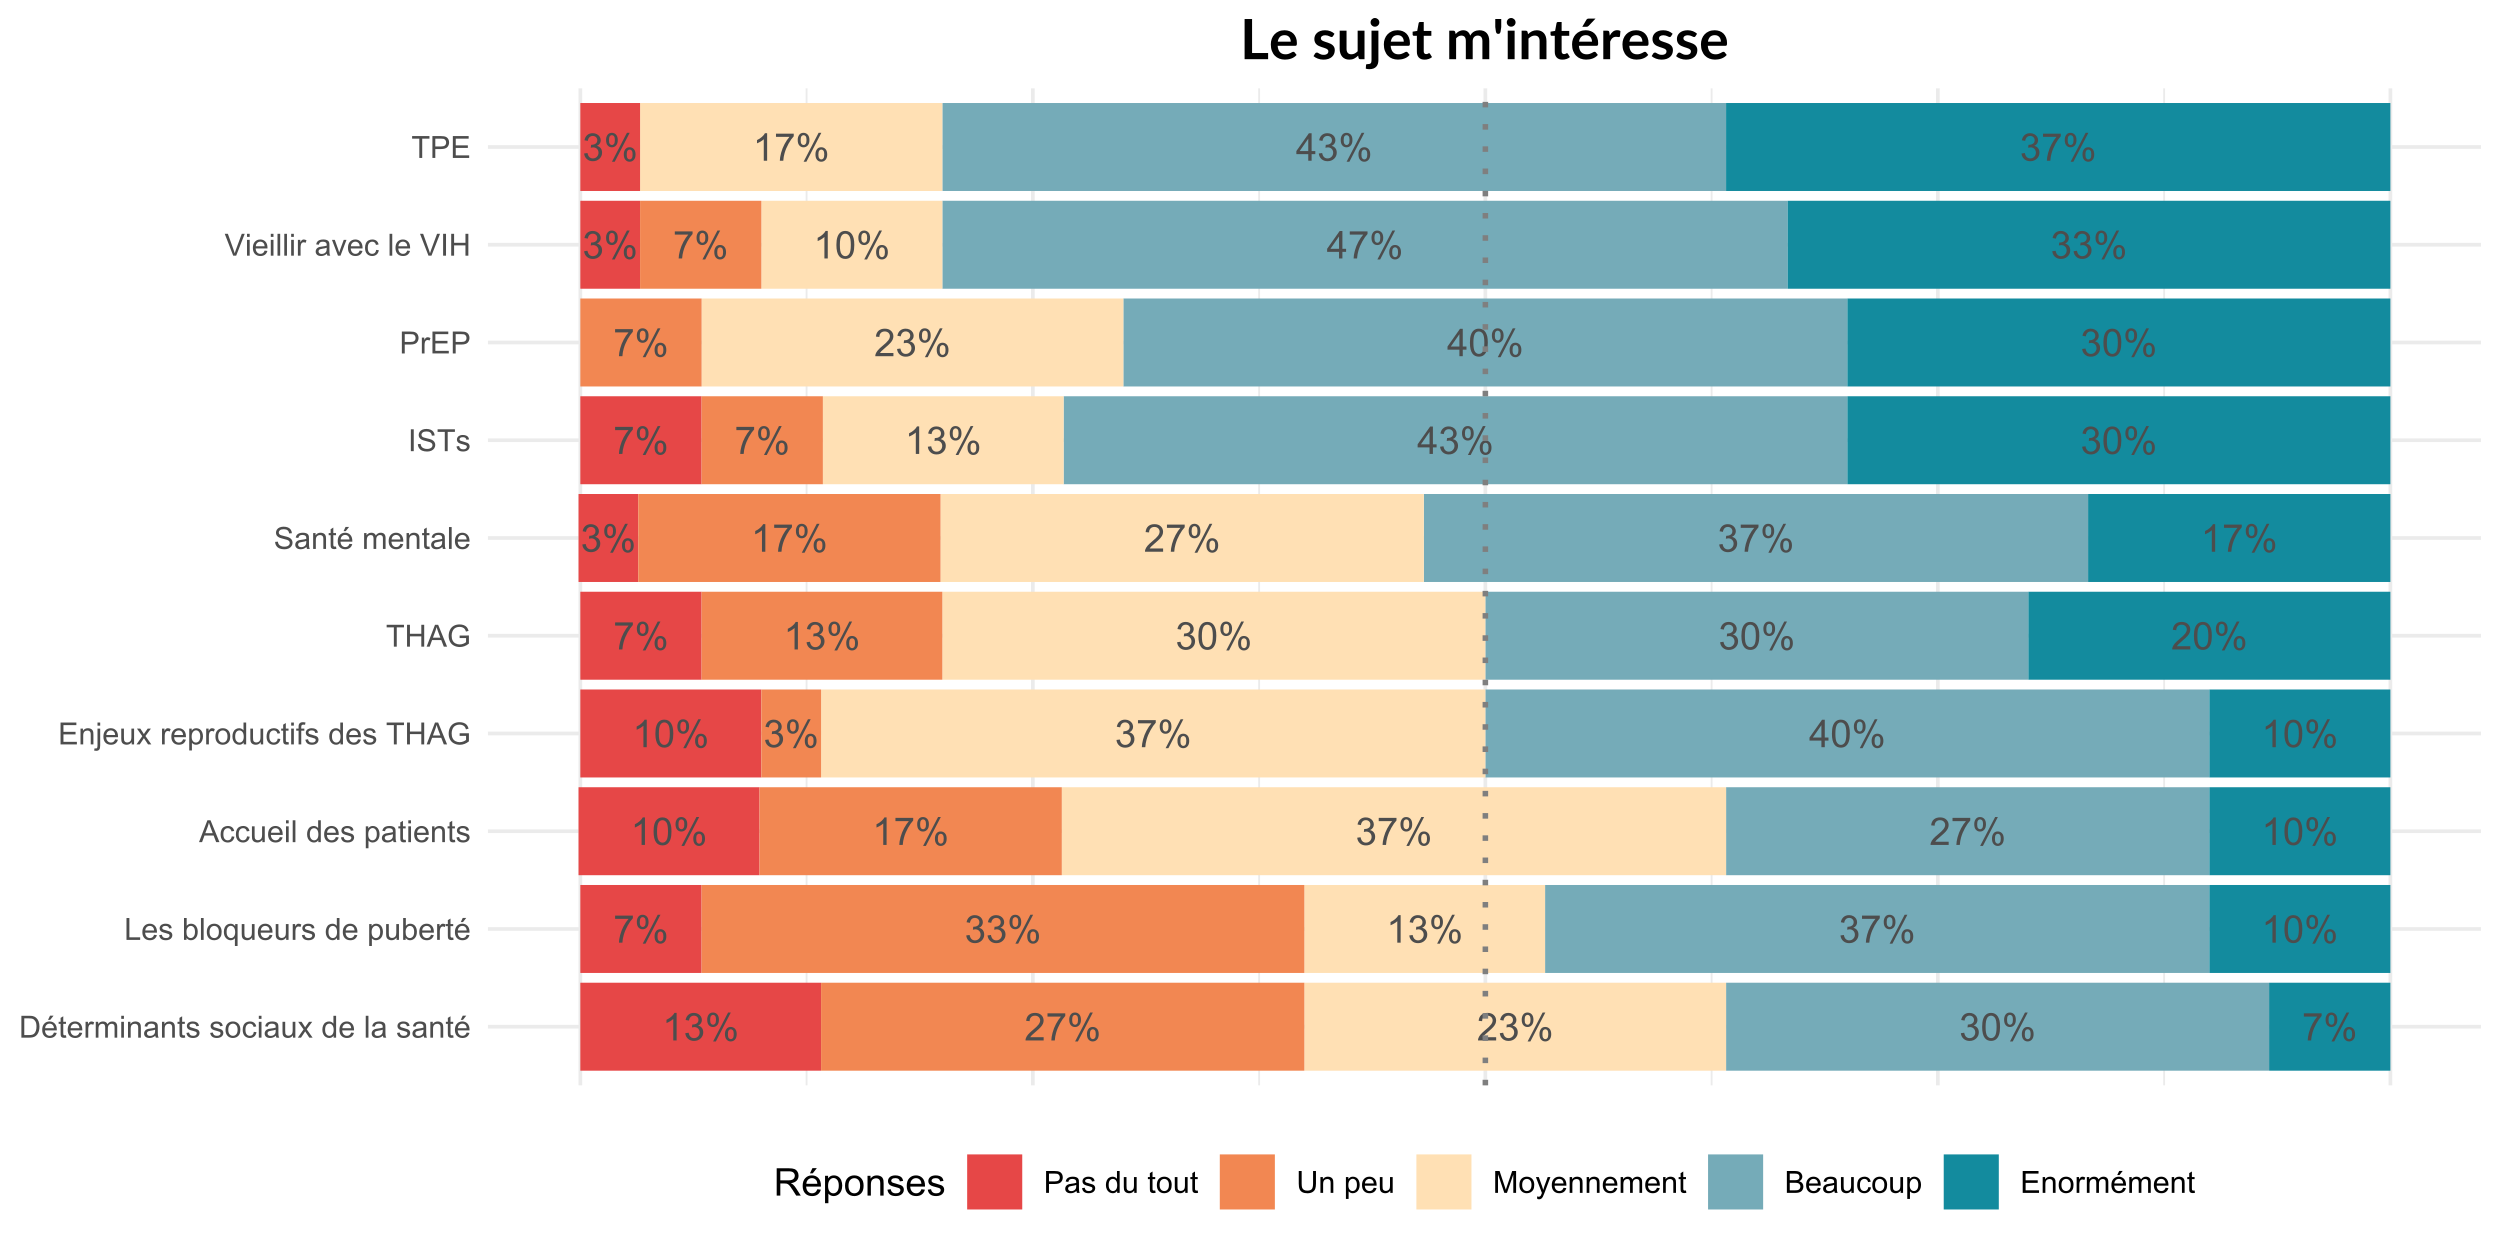<?xml version="1.0" encoding="UTF-8"?>
<svg xmlns="http://www.w3.org/2000/svg" xmlns:xlink="http://www.w3.org/1999/xlink" width="720pt" height="360pt" viewBox="0 0 720 360" version="1.1">
<defs>
<g>
<symbol overflow="visible" id="glyph0-0">
<path style="stroke:none;" d="M 1.379 0 L 1.379 -6.898 L 6.898 -6.898 L 6.898 0 Z M 1.551 -0.172 L 6.727 -0.172 L 6.727 -6.727 L 1.551 -6.727 Z M 1.551 -0.172 "/>
</symbol>
<symbol overflow="visible" id="glyph0-1">
<path style="stroke:none;" d="M 3.57 0 L 3.57 -1.891 L 0.141 -1.891 L 0.141 -2.781 L 3.746 -7.902 L 4.539 -7.902 L 4.539 -2.781 L 5.605 -2.781 L 5.605 -1.891 L 4.539 -1.891 L 4.539 0 Z M 3.57 -2.781 L 3.57 -6.344 L 1.094 -2.781 Z M 3.57 -2.781 "/>
</symbol>
<symbol overflow="visible" id="glyph0-2">
<path style="stroke:none;" d="M 0.465 -2.086 L 1.434 -2.215 C 1.543 -1.664 1.73 -1.266 2 -1.027 C 2.266 -0.781 2.594 -0.66 2.98 -0.664 C 3.434 -0.66 3.82 -0.82 4.137 -1.137 C 4.449 -1.453 4.605 -1.844 4.609 -2.312 C 4.605 -2.754 4.461 -3.121 4.172 -3.414 C 3.879 -3.699 3.508 -3.844 3.062 -3.848 C 2.875 -3.844 2.648 -3.809 2.379 -3.742 L 2.484 -4.594 C 2.547 -4.586 2.598 -4.582 2.641 -4.582 C 3.051 -4.582 3.422 -4.688 3.758 -4.906 C 4.086 -5.117 4.254 -5.449 4.254 -5.902 C 4.254 -6.254 4.133 -6.551 3.891 -6.785 C 3.648 -7.02 3.336 -7.137 2.961 -7.137 C 2.578 -7.137 2.266 -7.016 2.016 -6.781 C 1.766 -6.539 1.602 -6.184 1.531 -5.715 L 0.562 -5.887 C 0.68 -6.535 0.945 -7.039 1.367 -7.398 C 1.785 -7.754 2.309 -7.934 2.938 -7.934 C 3.367 -7.934 3.766 -7.84 4.129 -7.656 C 4.488 -7.469 4.766 -7.215 4.961 -6.898 C 5.152 -6.578 5.25 -6.242 5.25 -5.883 C 5.25 -5.539 5.156 -5.227 4.973 -4.945 C 4.789 -4.664 4.52 -4.441 4.16 -4.281 C 4.629 -4.168 4.992 -3.941 5.25 -3.605 C 5.508 -3.262 5.637 -2.84 5.637 -2.336 C 5.637 -1.645 5.383 -1.059 4.883 -0.578 C 4.375 -0.098 3.742 0.141 2.977 0.141 C 2.281 0.141 1.703 -0.066 1.246 -0.48 C 0.789 -0.895 0.527 -1.43 0.465 -2.086 Z M 0.465 -2.086 "/>
</symbol>
<symbol overflow="visible" id="glyph0-3">
<path style="stroke:none;" d="M 0.641 -6.004 C 0.637 -6.566 0.781 -7.047 1.066 -7.445 C 1.348 -7.84 1.758 -8.039 2.301 -8.039 C 2.797 -8.039 3.207 -7.859 3.531 -7.508 C 3.855 -7.148 4.02 -6.629 4.02 -5.945 C 4.02 -5.273 3.855 -4.758 3.527 -4.398 C 3.199 -4.035 2.793 -3.855 2.312 -3.859 C 1.832 -3.855 1.434 -4.031 1.117 -4.391 C 0.797 -4.742 0.637 -5.281 0.641 -6.004 Z M 2.328 -7.367 C 2.086 -7.363 1.887 -7.262 1.727 -7.055 C 1.566 -6.844 1.488 -6.461 1.488 -5.906 C 1.488 -5.398 1.566 -5.039 1.73 -4.836 C 1.887 -4.625 2.086 -4.523 2.328 -4.527 C 2.57 -4.523 2.773 -4.629 2.934 -4.84 C 3.094 -5.047 3.176 -5.426 3.176 -5.984 C 3.176 -6.492 3.094 -6.852 2.934 -7.059 C 2.77 -7.262 2.566 -7.363 2.328 -7.367 Z M 2.336 0.293 L 6.656 -8.039 L 7.445 -8.039 L 3.137 0.293 Z M 5.75 -1.855 C 5.746 -2.422 5.891 -2.902 6.176 -3.297 C 6.457 -3.688 6.871 -3.883 7.418 -3.887 C 7.91 -3.883 8.32 -3.707 8.648 -3.355 C 8.973 -3 9.133 -2.48 9.137 -1.797 C 9.133 -1.125 8.969 -0.609 8.641 -0.25 C 8.309 0.113 7.902 0.293 7.422 0.293 C 6.941 0.293 6.543 0.117 6.227 -0.242 C 5.906 -0.598 5.746 -1.137 5.75 -1.855 Z M 7.445 -3.219 C 7.199 -3.215 6.996 -3.113 6.836 -2.906 C 6.676 -2.695 6.598 -2.312 6.598 -1.758 C 6.598 -1.254 6.676 -0.898 6.84 -0.691 C 6.996 -0.48 7.195 -0.375 7.438 -0.379 C 7.684 -0.375 7.891 -0.48 8.051 -0.691 C 8.207 -0.898 8.285 -1.277 8.289 -1.832 C 8.285 -2.34 8.203 -2.699 8.047 -2.906 C 7.883 -3.113 7.684 -3.215 7.445 -3.219 Z M 7.445 -3.219 "/>
</symbol>
<symbol overflow="visible" id="glyph0-4">
<path style="stroke:none;" d="M 0.523 -6.867 L 0.523 -7.801 L 5.637 -7.801 L 5.637 -7.047 C 5.133 -6.508 4.633 -5.797 4.141 -4.91 C 3.645 -4.02 3.262 -3.105 2.996 -2.172 C 2.801 -1.508 2.68 -0.785 2.625 0 L 1.629 0 C 1.637 -0.621 1.758 -1.371 1.992 -2.254 C 2.227 -3.133 2.562 -3.98 3 -4.801 C 3.438 -5.613 3.902 -6.305 4.395 -6.867 Z M 0.523 -6.867 "/>
</symbol>
<symbol overflow="visible" id="glyph0-5">
<path style="stroke:none;" d="M 4.113 0 L 3.145 0 L 3.145 -6.184 C 2.906 -5.957 2.598 -5.734 2.223 -5.512 C 1.84 -5.289 1.5 -5.121 1.203 -5.012 L 1.203 -5.949 C 1.742 -6.199 2.219 -6.508 2.625 -6.875 C 3.031 -7.234 3.316 -7.59 3.488 -7.934 L 4.113 -7.934 Z M 4.113 0 "/>
</symbol>
<symbol overflow="visible" id="glyph0-6">
<path style="stroke:none;" d="M 0.457 -3.898 C 0.457 -4.828 0.551 -5.582 0.746 -6.152 C 0.934 -6.723 1.219 -7.16 1.602 -7.469 C 1.977 -7.777 2.457 -7.934 3.035 -7.934 C 3.457 -7.934 3.828 -7.848 4.148 -7.676 C 4.469 -7.504 4.73 -7.258 4.941 -6.938 C 5.145 -6.617 5.309 -6.227 5.434 -5.766 C 5.551 -5.305 5.613 -4.68 5.613 -3.898 C 5.613 -2.969 5.516 -2.223 5.324 -1.652 C 5.133 -1.082 4.848 -0.641 4.469 -0.332 C 4.09 -0.023 3.613 0.129 3.035 0.133 C 2.27 0.129 1.668 -0.141 1.238 -0.684 C 0.715 -1.34 0.457 -2.41 0.457 -3.898 Z M 1.457 -3.898 C 1.453 -2.598 1.605 -1.734 1.91 -1.309 C 2.215 -0.875 2.59 -0.66 3.035 -0.664 C 3.48 -0.66 3.852 -0.875 4.156 -1.309 C 4.457 -1.738 4.609 -2.602 4.613 -3.898 C 4.609 -5.195 4.457 -6.059 4.156 -6.488 C 3.852 -6.914 3.477 -7.129 3.023 -7.133 C 2.578 -7.129 2.223 -6.941 1.957 -6.566 C 1.621 -6.082 1.453 -5.191 1.457 -3.898 Z M 1.457 -3.898 "/>
</symbol>
<symbol overflow="visible" id="glyph0-7">
<path style="stroke:none;" d="M 5.559 -0.934 L 5.559 0 L 0.336 0 C 0.324 -0.234 0.363 -0.457 0.449 -0.672 C 0.578 -1.027 0.789 -1.379 1.086 -1.723 C 1.375 -2.066 1.801 -2.465 2.355 -2.922 C 3.215 -3.621 3.793 -4.18 4.098 -4.594 C 4.395 -5.004 4.547 -5.391 4.551 -5.762 C 4.547 -6.145 4.41 -6.469 4.137 -6.734 C 3.863 -6.996 3.504 -7.129 3.062 -7.133 C 2.59 -7.129 2.215 -6.988 1.938 -6.711 C 1.656 -6.426 1.516 -6.039 1.516 -5.547 L 0.516 -5.648 C 0.586 -6.391 0.844 -6.957 1.289 -7.348 C 1.734 -7.738 2.332 -7.934 3.082 -7.934 C 3.84 -7.934 4.438 -7.723 4.883 -7.301 C 5.32 -6.879 5.543 -6.359 5.547 -5.742 C 5.543 -5.422 5.477 -5.109 5.352 -4.809 C 5.219 -4.5 5.004 -4.18 4.707 -3.844 C 4.402 -3.504 3.906 -3.039 3.211 -2.453 C 2.629 -1.961 2.254 -1.629 2.09 -1.457 C 1.922 -1.281 1.785 -1.105 1.684 -0.934 Z M 5.559 -0.934 "/>
</symbol>
<symbol overflow="visible" id="glyph1-0">
<path style="stroke:none;" d="M 1.102 0 L 1.102 -5.5 L 5.5 -5.5 L 5.5 0 Z M 1.238 -0.137 L 5.363 -0.137 L 5.363 -5.363 L 1.238 -5.363 Z M 1.238 -0.137 "/>
</symbol>
<symbol overflow="visible" id="glyph1-1">
<path style="stroke:none;" d="M 0.68 0 L 0.68 -6.301 L 2.848 -6.301 C 3.336 -6.297 3.707 -6.27 3.969 -6.211 C 4.328 -6.125 4.637 -5.973 4.895 -5.758 C 5.223 -5.473 5.473 -5.113 5.637 -4.68 C 5.801 -4.242 5.883 -3.742 5.887 -3.184 C 5.883 -2.699 5.828 -2.277 5.719 -1.91 C 5.605 -1.543 5.461 -1.238 5.289 -0.996 C 5.113 -0.754 4.922 -0.562 4.715 -0.422 C 4.508 -0.281 4.258 -0.176 3.965 -0.105 C 3.668 -0.035 3.332 0 2.953 0 Z M 1.512 -0.742 L 2.859 -0.742 C 3.273 -0.738 3.598 -0.777 3.832 -0.859 C 4.066 -0.934 4.254 -1.043 4.398 -1.188 C 4.594 -1.383 4.746 -1.648 4.859 -1.984 C 4.969 -2.316 5.027 -2.719 5.027 -3.195 C 5.027 -3.852 4.918 -4.359 4.703 -4.715 C 4.484 -5.066 4.223 -5.305 3.914 -5.426 C 3.688 -5.512 3.328 -5.555 2.836 -5.555 L 1.512 -5.555 Z M 1.512 -0.742 "/>
</symbol>
<symbol overflow="visible" id="glyph1-2">
<path style="stroke:none;" d="M 3.703 -1.469 L 4.504 -1.371 C 4.375 -0.902 4.141 -0.539 3.801 -0.285 C 3.461 -0.027 3.027 0.098 2.496 0.102 C 1.828 0.098 1.297 -0.102 0.906 -0.512 C 0.512 -0.918 0.316 -1.496 0.32 -2.242 C 0.316 -3.008 0.516 -3.605 0.914 -4.031 C 1.309 -4.453 1.82 -4.664 2.453 -4.668 C 3.059 -4.664 3.555 -4.457 3.945 -4.043 C 4.328 -3.629 4.523 -3.043 4.527 -2.289 C 4.523 -2.242 4.523 -2.176 4.523 -2.086 L 1.121 -2.086 C 1.145 -1.582 1.289 -1.195 1.547 -0.93 C 1.801 -0.66 2.117 -0.527 2.5 -0.531 C 2.781 -0.527 3.023 -0.602 3.227 -0.754 C 3.426 -0.902 3.586 -1.141 3.703 -1.469 Z M 1.164 -2.719 L 3.711 -2.719 C 3.672 -3.102 3.578 -3.387 3.422 -3.582 C 3.172 -3.879 2.852 -4.031 2.461 -4.031 C 2.105 -4.031 1.805 -3.91 1.566 -3.672 C 1.32 -3.434 1.188 -3.117 1.164 -2.719 Z M 2 -5.129 L 2.57 -6.332 L 3.582 -6.332 L 2.637 -5.129 Z M 2 -5.129 "/>
</symbol>
<symbol overflow="visible" id="glyph1-3">
<path style="stroke:none;" d="M 2.27 -0.691 L 2.379 -0.008 C 2.16 0.039 1.965 0.059 1.797 0.059 C 1.512 0.059 1.293 0.016 1.141 -0.074 C 0.984 -0.16 0.875 -0.277 0.816 -0.422 C 0.75 -0.566 0.719 -0.871 0.723 -1.336 L 0.723 -3.961 L 0.156 -3.961 L 0.156 -4.562 L 0.723 -4.562 L 0.723 -5.695 L 1.492 -6.156 L 1.492 -4.562 L 2.27 -4.562 L 2.27 -3.961 L 1.492 -3.961 L 1.492 -1.293 C 1.488 -1.07 1.5 -0.93 1.531 -0.867 C 1.555 -0.805 1.602 -0.754 1.664 -0.715 C 1.727 -0.676 1.812 -0.656 1.93 -0.66 C 2.012 -0.656 2.125 -0.668 2.27 -0.691 Z M 2.27 -0.691 "/>
</symbol>
<symbol overflow="visible" id="glyph1-4">
<path style="stroke:none;" d="M 3.703 -1.469 L 4.504 -1.371 C 4.375 -0.902 4.141 -0.539 3.801 -0.285 C 3.461 -0.027 3.027 0.098 2.496 0.102 C 1.828 0.098 1.297 -0.102 0.906 -0.512 C 0.512 -0.918 0.316 -1.496 0.32 -2.242 C 0.316 -3.008 0.516 -3.605 0.914 -4.031 C 1.309 -4.453 1.82 -4.664 2.453 -4.668 C 3.059 -4.664 3.555 -4.457 3.945 -4.043 C 4.328 -3.629 4.523 -3.043 4.527 -2.289 C 4.523 -2.242 4.523 -2.176 4.523 -2.086 L 1.121 -2.086 C 1.145 -1.582 1.289 -1.195 1.547 -0.93 C 1.801 -0.66 2.117 -0.527 2.5 -0.531 C 2.781 -0.527 3.023 -0.602 3.227 -0.754 C 3.426 -0.902 3.586 -1.141 3.703 -1.469 Z M 1.164 -2.719 L 3.711 -2.719 C 3.672 -3.102 3.578 -3.387 3.422 -3.582 C 3.172 -3.879 2.852 -4.031 2.461 -4.031 C 2.105 -4.031 1.805 -3.91 1.566 -3.672 C 1.32 -3.434 1.188 -3.117 1.164 -2.719 Z M 1.164 -2.719 "/>
</symbol>
<symbol overflow="visible" id="glyph1-5">
<path style="stroke:none;" d="M 0.57 0 L 0.57 -4.562 L 1.266 -4.562 L 1.266 -3.871 C 1.445 -4.191 1.609 -4.406 1.758 -4.512 C 1.906 -4.613 2.07 -4.664 2.258 -4.668 C 2.516 -4.664 2.781 -4.582 3.051 -4.418 L 2.785 -3.699 C 2.59 -3.809 2.402 -3.867 2.219 -3.867 C 2.047 -3.867 1.895 -3.816 1.762 -3.715 C 1.625 -3.613 1.527 -3.473 1.473 -3.293 C 1.383 -3.016 1.34 -2.715 1.344 -2.391 L 1.344 0 Z M 0.57 0 "/>
</symbol>
<symbol overflow="visible" id="glyph1-6">
<path style="stroke:none;" d="M 0.578 0 L 0.578 -4.562 L 1.273 -4.562 L 1.273 -3.922 C 1.414 -4.141 1.605 -4.32 1.844 -4.461 C 2.078 -4.594 2.348 -4.664 2.656 -4.668 C 2.992 -4.664 3.27 -4.594 3.488 -4.457 C 3.699 -4.312 3.852 -4.117 3.945 -3.867 C 4.301 -4.398 4.773 -4.664 5.355 -4.668 C 5.805 -4.664 6.148 -4.539 6.395 -4.289 C 6.637 -4.039 6.762 -3.652 6.762 -3.133 L 6.762 0 L 5.996 0 L 5.996 -2.875 C 5.992 -3.184 5.969 -3.406 5.918 -3.543 C 5.867 -3.676 5.773 -3.785 5.645 -3.871 C 5.512 -3.953 5.359 -3.996 5.184 -3.996 C 4.859 -3.996 4.594 -3.887 4.383 -3.676 C 4.172 -3.457 4.066 -3.117 4.066 -2.652 L 4.066 0 L 3.293 0 L 3.293 -2.965 C 3.293 -3.309 3.227 -3.566 3.102 -3.738 C 2.973 -3.91 2.77 -3.996 2.484 -3.996 C 2.266 -3.996 2.062 -3.938 1.879 -3.824 C 1.691 -3.707 1.559 -3.539 1.477 -3.32 C 1.391 -3.098 1.348 -2.781 1.352 -2.367 L 1.352 0 Z M 0.578 0 "/>
</symbol>
<symbol overflow="visible" id="glyph1-7">
<path style="stroke:none;" d="M 0.586 -5.41 L 0.586 -6.301 L 1.359 -6.301 L 1.359 -5.41 Z M 0.586 0 L 0.586 -4.562 L 1.359 -4.562 L 1.359 0 Z M 0.586 0 "/>
</symbol>
<symbol overflow="visible" id="glyph1-8">
<path style="stroke:none;" d="M 0.578 0 L 0.578 -4.562 L 1.277 -4.562 L 1.277 -3.914 C 1.609 -4.414 2.09 -4.664 2.727 -4.668 C 3 -4.664 3.254 -4.613 3.484 -4.52 C 3.715 -4.418 3.887 -4.289 4.004 -4.129 C 4.113 -3.969 4.195 -3.777 4.246 -3.559 C 4.273 -3.41 4.289 -3.16 4.289 -2.805 L 4.289 0 L 3.516 0 L 3.516 -2.777 C 3.516 -3.09 3.484 -3.324 3.426 -3.484 C 3.363 -3.637 3.258 -3.762 3.105 -3.855 C 2.949 -3.949 2.77 -3.996 2.566 -3.996 C 2.234 -3.996 1.949 -3.891 1.711 -3.68 C 1.469 -3.469 1.348 -3.07 1.352 -2.492 L 1.352 0 Z M 0.578 0 "/>
</symbol>
<symbol overflow="visible" id="glyph1-9">
<path style="stroke:none;" d="M 3.559 -0.562 C 3.27 -0.32 2.996 -0.148 2.73 -0.047 C 2.465 0.051 2.18 0.098 1.879 0.102 C 1.375 0.098 0.988 -0.02 0.719 -0.266 C 0.449 -0.508 0.316 -0.82 0.316 -1.203 C 0.316 -1.422 0.367 -1.629 0.469 -1.816 C 0.57 -2 0.703 -2.148 0.871 -2.262 C 1.031 -2.371 1.215 -2.453 1.426 -2.516 C 1.574 -2.551 1.805 -2.59 2.113 -2.629 C 2.734 -2.703 3.195 -2.793 3.492 -2.895 C 3.492 -3 3.492 -3.066 3.496 -3.098 C 3.492 -3.41 3.418 -3.633 3.277 -3.766 C 3.074 -3.938 2.781 -4.023 2.398 -4.027 C 2.031 -4.023 1.762 -3.961 1.59 -3.836 C 1.414 -3.707 1.289 -3.48 1.207 -3.16 L 0.453 -3.262 C 0.516 -3.582 0.629 -3.844 0.789 -4.043 C 0.945 -4.242 1.172 -4.395 1.473 -4.504 C 1.77 -4.609 2.117 -4.664 2.508 -4.668 C 2.898 -4.664 3.215 -4.617 3.457 -4.527 C 3.699 -4.434 3.879 -4.32 3.996 -4.184 C 4.109 -4.043 4.188 -3.867 4.238 -3.656 C 4.258 -3.523 4.27 -3.285 4.273 -2.945 L 4.273 -1.914 C 4.27 -1.191 4.289 -0.734 4.324 -0.547 C 4.355 -0.352 4.418 -0.172 4.52 0 L 3.711 0 C 3.629 -0.16 3.578 -0.348 3.559 -0.562 Z M 3.492 -2.289 C 3.211 -2.172 2.789 -2.074 2.23 -2 C 1.91 -1.949 1.684 -1.898 1.555 -1.844 C 1.422 -1.785 1.32 -1.699 1.25 -1.59 C 1.176 -1.477 1.141 -1.355 1.145 -1.227 C 1.141 -1.016 1.219 -0.844 1.379 -0.707 C 1.531 -0.57 1.762 -0.504 2.062 -0.504 C 2.359 -0.504 2.621 -0.566 2.855 -0.699 C 3.086 -0.824 3.258 -1.004 3.367 -1.234 C 3.449 -1.406 3.492 -1.664 3.492 -2.008 Z M 3.492 -2.289 "/>
</symbol>
<symbol overflow="visible" id="glyph1-10">
<path style="stroke:none;" d="M 0.27 -1.363 L 1.035 -1.484 C 1.078 -1.172 1.199 -0.938 1.395 -0.777 C 1.59 -0.609 1.863 -0.527 2.219 -0.531 C 2.57 -0.527 2.832 -0.602 3.008 -0.75 C 3.176 -0.895 3.262 -1.062 3.266 -1.258 C 3.262 -1.43 3.188 -1.566 3.039 -1.672 C 2.93 -1.734 2.664 -1.824 2.246 -1.934 C 1.676 -2.074 1.285 -2.195 1.066 -2.305 C 0.848 -2.406 0.68 -2.551 0.566 -2.738 C 0.453 -2.918 0.398 -3.125 0.398 -3.352 C 0.398 -3.555 0.445 -3.742 0.539 -3.914 C 0.633 -4.086 0.758 -4.23 0.918 -4.348 C 1.039 -4.434 1.203 -4.508 1.41 -4.574 C 1.617 -4.633 1.84 -4.664 2.078 -4.668 C 2.434 -4.664 2.75 -4.613 3.023 -4.512 C 3.293 -4.406 3.492 -4.266 3.621 -4.09 C 3.75 -3.914 3.84 -3.68 3.891 -3.387 L 3.133 -3.281 C 3.098 -3.516 2.996 -3.699 2.832 -3.832 C 2.664 -3.965 2.434 -4.031 2.137 -4.031 C 1.777 -4.031 1.523 -3.973 1.375 -3.855 C 1.223 -3.738 1.148 -3.598 1.148 -3.441 C 1.148 -3.34 1.18 -3.25 1.242 -3.172 C 1.305 -3.086 1.402 -3.02 1.539 -2.965 C 1.613 -2.934 1.84 -2.867 2.223 -2.766 C 2.766 -2.617 3.148 -2.496 3.367 -2.406 C 3.582 -2.312 3.75 -2.176 3.875 -2 C 3.996 -1.82 4.059 -1.602 4.062 -1.34 C 4.059 -1.078 3.984 -0.836 3.836 -0.609 C 3.684 -0.383 3.465 -0.207 3.184 -0.082 C 2.895 0.039 2.574 0.098 2.223 0.102 C 1.625 0.098 1.172 -0.02 0.863 -0.266 C 0.551 -0.508 0.355 -0.875 0.27 -1.363 Z M 0.27 -1.363 "/>
</symbol>
<symbol overflow="visible" id="glyph1-11">
<path style="stroke:none;" d=""/>
</symbol>
<symbol overflow="visible" id="glyph1-12">
<path style="stroke:none;" d="M 0.293 -2.281 C 0.293 -3.125 0.527 -3.754 0.996 -4.16 C 1.387 -4.496 1.863 -4.664 2.434 -4.668 C 3.059 -4.664 3.57 -4.457 3.969 -4.051 C 4.363 -3.637 4.562 -3.07 4.566 -2.348 C 4.562 -1.758 4.477 -1.297 4.301 -0.961 C 4.125 -0.625 3.867 -0.363 3.535 -0.176 C 3.195 0.008 2.828 0.098 2.434 0.102 C 1.789 0.098 1.273 -0.102 0.883 -0.512 C 0.488 -0.918 0.293 -1.508 0.293 -2.281 Z M 1.086 -2.281 C 1.082 -1.695 1.211 -1.258 1.469 -0.969 C 1.723 -0.672 2.043 -0.527 2.434 -0.531 C 2.812 -0.527 3.133 -0.672 3.391 -0.969 C 3.645 -1.258 3.773 -1.707 3.773 -2.309 C 3.773 -2.871 3.645 -3.297 3.387 -3.59 C 3.129 -3.879 2.809 -4.023 2.434 -4.027 C 2.043 -4.023 1.723 -3.879 1.469 -3.594 C 1.211 -3.301 1.082 -2.863 1.086 -2.281 Z M 1.086 -2.281 "/>
</symbol>
<symbol overflow="visible" id="glyph1-13">
<path style="stroke:none;" d="M 3.559 -1.672 L 4.32 -1.574 C 4.234 -1.047 4.023 -0.637 3.68 -0.34 C 3.336 -0.047 2.914 0.098 2.418 0.102 C 1.793 0.098 1.293 -0.102 0.914 -0.508 C 0.531 -0.914 0.34 -1.5 0.344 -2.266 C 0.34 -2.754 0.422 -3.184 0.586 -3.559 C 0.75 -3.926 0.996 -4.203 1.332 -4.391 C 1.664 -4.57 2.027 -4.664 2.422 -4.668 C 2.914 -4.664 3.32 -4.539 3.641 -4.289 C 3.953 -4.039 4.156 -3.684 4.246 -3.223 L 3.492 -3.105 C 3.422 -3.41 3.293 -3.641 3.113 -3.797 C 2.926 -3.953 2.707 -4.031 2.453 -4.031 C 2.062 -4.031 1.746 -3.891 1.504 -3.609 C 1.258 -3.328 1.137 -2.887 1.141 -2.285 C 1.137 -1.672 1.254 -1.227 1.492 -0.949 C 1.723 -0.668 2.027 -0.527 2.41 -0.531 C 2.711 -0.527 2.965 -0.621 3.172 -0.809 C 3.371 -0.996 3.5 -1.281 3.559 -1.672 Z M 3.559 -1.672 "/>
</symbol>
<symbol overflow="visible" id="glyph1-14">
<path style="stroke:none;" d="M 3.57 0 L 3.57 -0.672 C 3.211 -0.156 2.73 0.098 2.121 0.102 C 1.852 0.098 1.598 0.051 1.367 -0.051 C 1.133 -0.152 0.961 -0.281 0.848 -0.441 C 0.734 -0.594 0.656 -0.785 0.609 -1.016 C 0.578 -1.164 0.562 -1.406 0.562 -1.734 L 0.562 -4.562 L 1.336 -4.562 L 1.336 -2.031 C 1.336 -1.625 1.352 -1.352 1.383 -1.215 C 1.43 -1.008 1.531 -0.848 1.691 -0.734 C 1.848 -0.617 2.043 -0.562 2.277 -0.562 C 2.508 -0.562 2.727 -0.621 2.93 -0.738 C 3.133 -0.855 3.273 -1.016 3.359 -1.227 C 3.441 -1.43 3.484 -1.727 3.488 -2.117 L 3.488 -4.562 L 4.262 -4.562 L 4.262 0 Z M 3.57 0 "/>
</symbol>
<symbol overflow="visible" id="glyph1-15">
<path style="stroke:none;" d="M 0.062 0 L 1.73 -2.371 L 0.188 -4.562 L 1.156 -4.562 L 1.855 -3.492 C 1.984 -3.289 2.09 -3.117 2.176 -2.98 C 2.297 -3.168 2.414 -3.336 2.523 -3.484 L 3.293 -4.562 L 4.215 -4.562 L 2.637 -2.414 L 4.336 0 L 3.387 0 L 2.449 -1.418 L 2.199 -1.801 L 1 0 Z M 0.062 0 "/>
</symbol>
<symbol overflow="visible" id="glyph1-16">
<path style="stroke:none;" d="M 3.539 0 L 3.539 -0.574 C 3.25 -0.125 2.824 0.098 2.266 0.102 C 1.898 0.098 1.562 0 1.262 -0.199 C 0.953 -0.398 0.719 -0.676 0.551 -1.039 C 0.383 -1.395 0.297 -1.809 0.301 -2.277 C 0.297 -2.73 0.375 -3.145 0.527 -3.516 C 0.68 -3.887 0.906 -4.172 1.211 -4.371 C 1.512 -4.566 1.852 -4.664 2.23 -4.668 C 2.5 -4.664 2.746 -4.605 2.965 -4.492 C 3.18 -4.375 3.352 -4.223 3.488 -4.039 L 3.488 -6.301 L 4.258 -6.301 L 4.258 0 Z M 1.094 -2.277 C 1.09 -1.691 1.215 -1.254 1.465 -0.965 C 1.711 -0.672 2 -0.527 2.336 -0.531 C 2.672 -0.527 2.961 -0.664 3.199 -0.945 C 3.434 -1.219 3.551 -1.641 3.555 -2.211 C 3.551 -2.832 3.43 -3.293 3.191 -3.586 C 2.949 -3.879 2.652 -4.023 2.305 -4.027 C 1.957 -4.023 1.672 -3.883 1.441 -3.605 C 1.207 -3.32 1.09 -2.879 1.094 -2.277 Z M 1.094 -2.277 "/>
</symbol>
<symbol overflow="visible" id="glyph1-17">
<path style="stroke:none;" d="M 0.562 0 L 0.562 -6.301 L 1.336 -6.301 L 1.336 0 Z M 0.562 0 "/>
</symbol>
<symbol overflow="visible" id="glyph1-18">
<path style="stroke:none;" d="M 0.645 0 L 0.645 -6.301 L 1.477 -6.301 L 1.477 -0.742 L 4.582 -0.742 L 4.582 0 Z M 0.645 0 "/>
</symbol>
<symbol overflow="visible" id="glyph1-19">
<path style="stroke:none;" d="M 1.293 0 L 0.574 0 L 0.574 -6.301 L 1.348 -6.301 L 1.348 -4.051 C 1.676 -4.457 2.094 -4.664 2.602 -4.668 C 2.879 -4.664 3.141 -4.605 3.395 -4.496 C 3.645 -4.379 3.852 -4.223 4.016 -4.02 C 4.172 -3.812 4.301 -3.562 4.395 -3.277 C 4.484 -2.984 4.527 -2.676 4.531 -2.352 C 4.527 -1.562 4.336 -0.957 3.953 -0.535 C 3.566 -0.109 3.102 0.098 2.562 0.102 C 2.02 0.098 1.598 -0.121 1.293 -0.57 Z M 1.285 -2.316 C 1.281 -1.766 1.355 -1.371 1.508 -1.129 C 1.75 -0.727 2.082 -0.527 2.496 -0.531 C 2.832 -0.527 3.121 -0.676 3.371 -0.973 C 3.613 -1.266 3.738 -1.703 3.742 -2.285 C 3.738 -2.879 3.621 -3.316 3.387 -3.605 C 3.152 -3.887 2.867 -4.031 2.531 -4.031 C 2.191 -4.031 1.898 -3.883 1.652 -3.59 C 1.406 -3.293 1.281 -2.867 1.285 -2.316 Z M 1.285 -2.316 "/>
</symbol>
<symbol overflow="visible" id="glyph1-20">
<path style="stroke:none;" d="M 3.488 1.75 L 3.488 -0.484 C 3.363 -0.312 3.195 -0.172 2.984 -0.062 C 2.766 0.047 2.535 0.098 2.293 0.102 C 1.75 0.098 1.285 -0.113 0.895 -0.547 C 0.5 -0.977 0.305 -1.57 0.309 -2.324 C 0.305 -2.781 0.383 -3.191 0.547 -3.555 C 0.703 -3.918 0.934 -4.195 1.238 -4.383 C 1.535 -4.57 1.867 -4.664 2.234 -4.668 C 2.797 -4.664 3.242 -4.426 3.566 -3.953 L 3.566 -4.562 L 4.262 -4.562 L 4.262 1.75 Z M 1.105 -2.293 C 1.102 -1.703 1.223 -1.266 1.473 -0.973 C 1.715 -0.676 2.012 -0.527 2.359 -0.531 C 2.684 -0.527 2.965 -0.668 3.207 -0.949 C 3.441 -1.23 3.562 -1.656 3.566 -2.227 C 3.562 -2.832 3.438 -3.285 3.191 -3.594 C 2.938 -3.898 2.645 -4.055 2.309 -4.055 C 1.973 -4.055 1.688 -3.91 1.453 -3.629 C 1.219 -3.34 1.102 -2.895 1.105 -2.293 Z M 1.105 -2.293 "/>
</symbol>
<symbol overflow="visible" id="glyph1-21">
<path style="stroke:none;" d="M 0.578 1.75 L 0.578 -4.562 L 1.285 -4.562 L 1.285 -3.969 C 1.449 -4.199 1.637 -4.375 1.848 -4.492 C 2.051 -4.605 2.305 -4.664 2.609 -4.668 C 2.992 -4.664 3.336 -4.562 3.637 -4.367 C 3.934 -4.164 4.16 -3.883 4.312 -3.516 C 4.465 -3.148 4.539 -2.746 4.543 -2.316 C 4.539 -1.848 4.457 -1.43 4.289 -1.055 C 4.121 -0.68 3.875 -0.391 3.559 -0.195 C 3.238 0.004 2.902 0.098 2.551 0.102 C 2.289 0.098 2.059 0.047 1.855 -0.059 C 1.648 -0.168 1.48 -0.305 1.352 -0.473 L 1.352 1.75 Z M 1.281 -2.258 C 1.277 -1.664 1.395 -1.23 1.637 -0.953 C 1.871 -0.668 2.16 -0.527 2.5 -0.531 C 2.84 -0.527 3.133 -0.672 3.383 -0.969 C 3.625 -1.258 3.75 -1.711 3.75 -2.32 C 3.75 -2.898 3.629 -3.332 3.391 -3.625 C 3.152 -3.914 2.867 -4.059 2.535 -4.062 C 2.203 -4.059 1.91 -3.906 1.66 -3.598 C 1.402 -3.289 1.277 -2.84 1.281 -2.258 Z M 1.281 -2.258 "/>
</symbol>
<symbol overflow="visible" id="glyph1-22">
<path style="stroke:none;" d="M -0.012 0 L 2.406 -6.301 L 3.305 -6.301 L 5.883 0 L 4.934 0 L 4.199 -1.906 L 1.562 -1.906 L 0.871 0 Z M 1.805 -2.586 L 3.941 -2.586 L 3.281 -4.332 C 3.078 -4.855 2.93 -5.293 2.836 -5.637 C 2.754 -5.23 2.641 -4.828 2.496 -4.434 Z M 1.805 -2.586 "/>
</symbol>
<symbol overflow="visible" id="glyph1-23">
<path style="stroke:none;" d="M 0.695 0 L 0.695 -6.301 L 5.25 -6.301 L 5.25 -5.555 L 1.531 -5.555 L 1.531 -3.625 L 5.016 -3.625 L 5.016 -2.887 L 1.531 -2.887 L 1.531 -0.742 L 5.398 -0.742 L 5.398 0 Z M 0.695 0 "/>
</symbol>
<symbol overflow="visible" id="glyph1-24">
<path style="stroke:none;" d="M 0.574 -5.402 L 0.574 -6.301 L 1.348 -6.301 L 1.348 -5.402 Z M -0.402 1.77 L -0.258 1.113 C -0.102 1.152 0.02 1.172 0.109 1.172 C 0.262 1.172 0.379 1.117 0.457 1.016 C 0.535 0.906 0.574 0.645 0.574 0.23 L 0.574 -4.562 L 1.348 -4.562 L 1.348 0.25 C 1.348 0.809 1.273 1.199 1.129 1.422 C 0.941 1.707 0.633 1.852 0.203 1.852 C -0.008 1.852 -0.207 1.824 -0.402 1.77 Z M -0.402 1.77 "/>
</symbol>
<symbol overflow="visible" id="glyph1-25">
<path style="stroke:none;" d="M 0.766 0 L 0.766 -3.961 L 0.082 -3.961 L 0.082 -4.562 L 0.766 -4.562 L 0.766 -5.047 C 0.762 -5.352 0.789 -5.582 0.848 -5.73 C 0.918 -5.93 1.047 -6.09 1.238 -6.219 C 1.422 -6.34 1.688 -6.402 2.027 -6.406 C 2.246 -6.402 2.484 -6.379 2.75 -6.328 L 2.633 -5.656 C 2.469 -5.68 2.32 -5.695 2.18 -5.699 C 1.945 -5.695 1.777 -5.645 1.68 -5.547 C 1.582 -5.445 1.535 -5.258 1.535 -4.984 L 1.535 -4.562 L 2.422 -4.562 L 2.422 -3.961 L 1.535 -3.961 L 1.535 0 Z M 0.766 0 "/>
</symbol>
<symbol overflow="visible" id="glyph1-26">
<path style="stroke:none;" d="M 2.281 0 L 2.281 -5.555 L 0.207 -5.555 L 0.207 -6.301 L 5.199 -6.301 L 5.199 -5.555 L 3.117 -5.555 L 3.117 0 Z M 2.281 0 "/>
</symbol>
<symbol overflow="visible" id="glyph1-27">
<path style="stroke:none;" d="M 0.703 0 L 0.703 -6.301 L 1.539 -6.301 L 1.539 -3.711 L 4.812 -3.711 L 4.812 -6.301 L 5.645 -6.301 L 5.645 0 L 4.812 0 L 4.812 -2.969 L 1.539 -2.969 L 1.539 0 Z M 0.703 0 "/>
</symbol>
<symbol overflow="visible" id="glyph1-28">
<path style="stroke:none;" d="M 3.625 -2.469 L 3.625 -3.211 L 6.297 -3.215 L 6.297 -0.875 C 5.883 -0.547 5.461 -0.301 5.027 -0.137 C 4.59 0.027 4.141 0.105 3.688 0.109 C 3.062 0.105 2.5 -0.023 2 -0.289 C 1.492 -0.551 1.113 -0.934 0.855 -1.438 C 0.598 -1.938 0.469 -2.5 0.469 -3.121 C 0.469 -3.73 0.594 -4.301 0.852 -4.836 C 1.105 -5.363 1.477 -5.758 1.957 -6.02 C 2.438 -6.273 2.992 -6.402 3.621 -6.406 C 4.074 -6.402 4.484 -6.328 4.855 -6.184 C 5.223 -6.035 5.512 -5.832 5.723 -5.566 C 5.93 -5.301 6.09 -4.957 6.199 -4.539 L 5.449 -4.332 C 5.352 -4.648 5.23 -4.902 5.094 -5.086 C 4.953 -5.27 4.754 -5.414 4.492 -5.527 C 4.23 -5.637 3.941 -5.695 3.625 -5.695 C 3.242 -5.695 2.914 -5.637 2.637 -5.52 C 2.359 -5.402 2.133 -5.246 1.965 -5.059 C 1.793 -4.867 1.664 -4.66 1.57 -4.438 C 1.406 -4.047 1.324 -3.625 1.328 -3.172 C 1.324 -2.605 1.422 -2.137 1.617 -1.762 C 1.809 -1.383 2.09 -1.102 2.461 -0.918 C 2.828 -0.734 3.219 -0.645 3.641 -0.645 C 3.996 -0.645 4.348 -0.711 4.695 -0.852 C 5.035 -0.988 5.297 -1.137 5.477 -1.297 L 5.477 -2.469 Z M 3.625 -2.469 "/>
</symbol>
<symbol overflow="visible" id="glyph1-29">
<path style="stroke:none;" d="M 0.395 -2.023 L 1.18 -2.094 C 1.215 -1.773 1.305 -1.516 1.441 -1.316 C 1.574 -1.113 1.785 -0.949 2.074 -0.828 C 2.359 -0.699 2.68 -0.637 3.043 -0.641 C 3.355 -0.637 3.637 -0.684 3.883 -0.781 C 4.125 -0.875 4.305 -1.008 4.426 -1.172 C 4.543 -1.336 4.605 -1.516 4.605 -1.711 C 4.605 -1.906 4.547 -2.078 4.434 -2.227 C 4.316 -2.375 4.129 -2.5 3.867 -2.602 C 3.695 -2.664 3.32 -2.766 2.746 -2.906 C 2.164 -3.047 1.758 -3.176 1.531 -3.301 C 1.227 -3.453 1.004 -3.648 0.855 -3.887 C 0.707 -4.117 0.633 -4.379 0.637 -4.672 C 0.633 -4.984 0.723 -5.281 0.906 -5.562 C 1.082 -5.836 1.344 -6.047 1.695 -6.191 C 2.039 -6.332 2.426 -6.402 2.852 -6.406 C 3.316 -6.402 3.73 -6.328 4.09 -6.18 C 4.445 -6.027 4.719 -5.805 4.91 -5.516 C 5.102 -5.219 5.203 -4.891 5.219 -4.523 L 4.422 -4.465 C 4.375 -4.863 4.23 -5.164 3.984 -5.367 C 3.734 -5.57 3.367 -5.672 2.887 -5.672 C 2.383 -5.672 2.016 -5.578 1.785 -5.395 C 1.555 -5.207 1.441 -4.984 1.441 -4.727 C 1.441 -4.496 1.52 -4.309 1.684 -4.168 C 1.84 -4.02 2.262 -3.871 2.941 -3.719 C 3.617 -3.562 4.082 -3.43 4.336 -3.316 C 4.703 -3.145 4.973 -2.93 5.148 -2.672 C 5.32 -2.414 5.406 -2.113 5.41 -1.777 C 5.406 -1.441 5.312 -1.129 5.121 -0.832 C 4.93 -0.535 4.652 -0.301 4.293 -0.137 C 3.93 0.027 3.527 0.105 3.082 0.109 C 2.512 0.105 2.031 0.023 1.648 -0.141 C 1.258 -0.305 0.957 -0.555 0.742 -0.891 C 0.52 -1.223 0.402 -1.598 0.395 -2.023 Z M 0.395 -2.023 "/>
</symbol>
<symbol overflow="visible" id="glyph1-30">
<path style="stroke:none;" d="M 0.82 0 L 0.82 -6.301 L 1.656 -6.301 L 1.656 0 Z M 0.82 0 "/>
</symbol>
<symbol overflow="visible" id="glyph1-31">
<path style="stroke:none;" d="M 0.68 0 L 0.68 -6.301 L 3.055 -6.301 C 3.469 -6.297 3.789 -6.277 4.012 -6.238 C 4.32 -6.184 4.578 -6.086 4.789 -5.941 C 4.996 -5.797 5.168 -5.594 5.297 -5.336 C 5.422 -5.074 5.484 -4.789 5.488 -4.477 C 5.484 -3.941 5.312 -3.488 4.977 -3.117 C 4.633 -2.746 4.02 -2.559 3.129 -2.562 L 1.512 -2.562 L 1.512 0 Z M 1.512 -3.305 L 3.141 -3.305 C 3.68 -3.305 4.062 -3.402 4.289 -3.605 C 4.516 -3.801 4.629 -4.086 4.629 -4.453 C 4.629 -4.715 4.559 -4.938 4.426 -5.129 C 4.289 -5.312 4.117 -5.438 3.902 -5.5 C 3.762 -5.535 3.5 -5.555 3.125 -5.555 L 1.512 -5.555 Z M 1.512 -3.305 "/>
</symbol>
<symbol overflow="visible" id="glyph1-32">
<path style="stroke:none;" d="M 2.48 0 L 0.039 -6.301 L 0.941 -6.301 L 2.578 -1.723 C 2.711 -1.355 2.82 -1.012 2.91 -0.691 C 3.004 -1.035 3.117 -1.379 3.25 -1.723 L 4.949 -6.301 L 5.801 -6.301 L 3.336 0 Z M 2.48 0 "/>
</symbol>
<symbol overflow="visible" id="glyph1-33">
<path style="stroke:none;" d="M 1.848 0 L 0.113 -4.562 L 0.93 -4.562 L 1.906 -1.832 C 2.008 -1.531 2.105 -1.223 2.199 -0.91 C 2.266 -1.148 2.363 -1.438 2.488 -1.777 L 3.504 -4.562 L 4.297 -4.562 L 2.57 0 Z M 1.848 0 "/>
</symbol>
<symbol overflow="visible" id="glyph1-34">
<path style="stroke:none;" d="M 4.812 -6.301 L 5.645 -6.301 L 5.645 -2.66 C 5.641 -2.027 5.57 -1.523 5.43 -1.152 C 5.285 -0.777 5.027 -0.473 4.652 -0.242 C 4.277 -0.008 3.785 0.105 3.184 0.109 C 2.59 0.105 2.109 0.008 1.734 -0.195 C 1.359 -0.398 1.09 -0.695 0.93 -1.082 C 0.77 -1.465 0.691 -1.992 0.691 -2.66 L 0.691 -6.301 L 1.527 -6.301 L 1.527 -2.664 C 1.523 -2.113 1.574 -1.711 1.68 -1.453 C 1.777 -1.195 1.953 -0.996 2.203 -0.855 C 2.449 -0.715 2.75 -0.645 3.109 -0.645 C 3.723 -0.645 4.16 -0.781 4.422 -1.059 C 4.68 -1.336 4.809 -1.871 4.812 -2.664 Z M 4.812 -6.301 "/>
</symbol>
<symbol overflow="visible" id="glyph1-35">
<path style="stroke:none;" d="M 0.652 0 L 0.652 -6.301 L 1.906 -6.301 L 3.398 -1.84 C 3.535 -1.422 3.633 -1.109 3.699 -0.906 C 3.77 -1.133 3.883 -1.469 4.035 -1.918 L 5.543 -6.301 L 6.664 -6.301 L 6.664 0 L 5.859 0 L 5.859 -5.273 L 4.031 0 L 3.277 0 L 1.457 -5.363 L 1.457 0 Z M 0.652 0 "/>
</symbol>
<symbol overflow="visible" id="glyph1-36">
<path style="stroke:none;" d="M 0.547 1.758 L 0.461 1.031 C 0.629 1.078 0.777 1.102 0.902 1.102 C 1.074 1.102 1.211 1.07 1.312 1.016 C 1.414 0.953 1.5 0.875 1.57 0.773 C 1.617 0.695 1.695 0.504 1.805 0.199 C 1.82 0.152 1.844 0.086 1.875 0.008 L 0.141 -4.562 L 0.977 -4.562 L 1.926 -1.922 C 2.047 -1.586 2.156 -1.23 2.258 -0.863 C 2.344 -1.215 2.449 -1.562 2.574 -1.902 L 3.551 -4.562 L 4.324 -4.562 L 2.586 0.078 C 2.398 0.574 2.254 0.922 2.152 1.113 C 2.012 1.367 1.855 1.551 1.68 1.672 C 1.5 1.789 1.289 1.852 1.043 1.852 C 0.895 1.852 0.727 1.82 0.547 1.758 Z M 0.547 1.758 "/>
</symbol>
<symbol overflow="visible" id="glyph1-37">
<path style="stroke:none;" d="M 0.645 0 L 0.645 -6.301 L 3.008 -6.301 C 3.484 -6.297 3.871 -6.234 4.164 -6.109 C 4.453 -5.98 4.68 -5.785 4.848 -5.52 C 5.012 -5.254 5.098 -4.977 5.098 -4.688 C 5.098 -4.418 5.023 -4.164 4.875 -3.926 C 4.727 -3.688 4.504 -3.496 4.215 -3.352 C 4.59 -3.238 4.883 -3.047 5.094 -2.777 C 5.297 -2.508 5.402 -2.191 5.402 -1.828 C 5.402 -1.531 5.34 -1.254 5.215 -1.004 C 5.09 -0.746 4.934 -0.551 4.75 -0.418 C 4.566 -0.277 4.336 -0.176 4.062 -0.105 C 3.781 -0.035 3.445 0 3.047 0 Z M 1.477 -3.652 L 2.84 -3.652 C 3.207 -3.648 3.473 -3.676 3.637 -3.727 C 3.844 -3.789 4.004 -3.891 4.113 -4.039 C 4.219 -4.18 4.27 -4.363 4.273 -4.59 C 4.27 -4.793 4.223 -4.977 4.125 -5.141 C 4.023 -5.297 3.879 -5.406 3.695 -5.465 C 3.508 -5.523 3.188 -5.555 2.738 -5.555 L 1.477 -5.555 Z M 1.477 -0.742 L 3.047 -0.742 C 3.312 -0.738 3.5 -0.75 3.613 -0.773 C 3.805 -0.805 3.965 -0.859 4.094 -0.945 C 4.223 -1.023 4.328 -1.141 4.414 -1.297 C 4.492 -1.445 4.535 -1.625 4.539 -1.828 C 4.535 -2.062 4.473 -2.266 4.355 -2.438 C 4.23 -2.609 4.066 -2.73 3.855 -2.805 C 3.641 -2.871 3.332 -2.906 2.934 -2.91 L 1.477 -2.91 Z M 1.477 -0.742 "/>
</symbol>
<symbol overflow="visible" id="glyph2-0">
<path style="stroke:none;" d="M 1.375 0 L 1.375 -6.875 L 6.875 -6.875 L 6.875 0 Z M 1.547 -0.172 L 6.703 -0.172 L 6.703 -6.703 L 1.547 -6.703 Z M 1.547 -0.172 "/>
</symbol>
<symbol overflow="visible" id="glyph2-1">
<path style="stroke:none;" d="M 0.863 0 L 0.863 -7.875 L 4.355 -7.875 C 5.055 -7.875 5.59 -7.801 5.957 -7.66 C 6.32 -7.516 6.613 -7.266 6.832 -6.91 C 7.051 -6.551 7.16 -6.156 7.16 -5.727 C 7.16 -5.164 6.977 -4.695 6.617 -4.312 C 6.25 -3.93 5.691 -3.684 4.941 -3.582 C 5.215 -3.445 5.426 -3.316 5.57 -3.191 C 5.871 -2.91 6.16 -2.562 6.434 -2.145 L 7.805 0 L 6.492 0 L 5.453 -1.637 C 5.145 -2.105 4.895 -2.469 4.699 -2.723 C 4.504 -2.969 4.328 -3.145 4.172 -3.246 C 4.016 -3.348 3.855 -3.418 3.695 -3.461 C 3.574 -3.48 3.383 -3.492 3.117 -3.496 L 1.906 -3.496 L 1.906 0 Z M 1.906 -4.398 L 4.148 -4.398 C 4.621 -4.395 4.992 -4.445 5.262 -4.547 C 5.531 -4.645 5.734 -4.801 5.875 -5.02 C 6.012 -5.234 6.082 -5.469 6.086 -5.727 C 6.082 -6.094 5.945 -6.402 5.68 -6.645 C 5.406 -6.883 4.98 -7 4.398 -7.004 L 1.906 -7.004 Z M 1.906 -4.398 "/>
</symbol>
<symbol overflow="visible" id="glyph2-2">
<path style="stroke:none;" d="M 4.629 -1.836 L 5.629 -1.715 C 5.469 -1.125 5.176 -0.672 4.75 -0.352 C 4.324 -0.031 3.781 0.129 3.121 0.129 C 2.281 0.129 1.617 -0.125 1.133 -0.641 C 0.641 -1.152 0.398 -1.875 0.402 -2.805 C 0.398 -3.762 0.645 -4.504 1.145 -5.035 C 1.637 -5.562 2.277 -5.828 3.066 -5.832 C 3.824 -5.828 4.449 -5.57 4.934 -5.051 C 5.418 -4.531 5.66 -3.801 5.66 -2.863 C 5.66 -2.805 5.656 -2.719 5.656 -2.605 L 1.402 -2.605 C 1.434 -1.977 1.613 -1.496 1.934 -1.164 C 2.25 -0.828 2.645 -0.66 3.125 -0.664 C 3.477 -0.66 3.781 -0.754 4.031 -0.945 C 4.281 -1.129 4.48 -1.426 4.629 -1.836 Z M 1.457 -3.398 L 4.641 -3.398 C 4.598 -3.879 4.473 -4.238 4.273 -4.48 C 3.961 -4.852 3.562 -5.039 3.078 -5.039 C 2.629 -5.039 2.258 -4.891 1.957 -4.594 C 1.652 -4.297 1.484 -3.898 1.457 -3.398 Z M 2.496 -6.414 L 3.211 -7.918 L 4.48 -7.918 L 3.297 -6.414 Z M 2.496 -6.414 "/>
</symbol>
<symbol overflow="visible" id="glyph2-3">
<path style="stroke:none;" d="M 0.727 2.188 L 0.727 -5.703 L 1.605 -5.703 L 1.605 -4.961 C 1.812 -5.25 2.047 -5.469 2.309 -5.613 C 2.57 -5.758 2.887 -5.828 3.262 -5.832 C 3.746 -5.828 4.176 -5.703 4.551 -5.457 C 4.922 -5.203 5.203 -4.852 5.391 -4.395 C 5.578 -3.938 5.672 -3.438 5.676 -2.895 C 5.672 -2.309 5.566 -1.781 5.359 -1.316 C 5.148 -0.848 4.844 -0.488 4.449 -0.242 C 4.047 0.008 3.629 0.129 3.191 0.129 C 2.867 0.129 2.578 0.062 2.32 -0.074 C 2.062 -0.211 1.852 -0.383 1.691 -0.59 L 1.691 2.188 Z M 1.602 -2.82 C 1.598 -2.082 1.746 -1.539 2.047 -1.191 C 2.34 -0.836 2.699 -0.66 3.125 -0.664 C 3.551 -0.66 3.918 -0.844 4.227 -1.211 C 4.531 -1.574 4.688 -2.137 4.688 -2.898 C 4.688 -3.625 4.535 -4.168 4.238 -4.531 C 3.938 -4.891 3.582 -5.074 3.168 -5.074 C 2.754 -5.074 2.391 -4.879 2.074 -4.496 C 1.758 -4.109 1.598 -3.551 1.602 -2.82 Z M 1.602 -2.82 "/>
</symbol>
<symbol overflow="visible" id="glyph2-4">
<path style="stroke:none;" d="M 0.367 -2.852 C 0.363 -3.906 0.656 -4.688 1.246 -5.199 C 1.734 -5.617 2.332 -5.828 3.039 -5.832 C 3.82 -5.828 4.461 -5.574 4.961 -5.062 C 5.457 -4.547 5.707 -3.836 5.711 -2.934 C 5.707 -2.195 5.598 -1.617 5.379 -1.199 C 5.156 -0.777 4.832 -0.449 4.414 -0.219 C 3.992 0.016 3.535 0.129 3.039 0.129 C 2.238 0.129 1.594 -0.125 1.105 -0.637 C 0.609 -1.148 0.363 -1.887 0.367 -2.852 Z M 1.359 -2.852 C 1.359 -2.121 1.516 -1.574 1.836 -1.211 C 2.152 -0.844 2.555 -0.66 3.039 -0.664 C 3.516 -0.66 3.914 -0.844 4.234 -1.211 C 4.551 -1.574 4.711 -2.133 4.715 -2.883 C 4.711 -3.586 4.551 -4.117 4.234 -4.484 C 3.91 -4.844 3.512 -5.027 3.039 -5.031 C 2.555 -5.027 2.152 -4.848 1.836 -4.488 C 1.516 -4.129 1.359 -3.582 1.359 -2.852 Z M 1.359 -2.852 "/>
</symbol>
<symbol overflow="visible" id="glyph2-5">
<path style="stroke:none;" d="M 0.727 0 L 0.727 -5.703 L 1.594 -5.703 L 1.594 -4.895 C 2.012 -5.516 2.617 -5.828 3.41 -5.832 C 3.754 -5.828 4.066 -5.766 4.355 -5.645 C 4.641 -5.52 4.859 -5.359 5.004 -5.16 C 5.145 -4.957 5.242 -4.719 5.305 -4.445 C 5.336 -4.266 5.355 -3.953 5.359 -3.508 L 5.359 0 L 4.395 0 L 4.395 -3.469 C 4.395 -3.863 4.355 -4.156 4.281 -4.352 C 4.203 -4.543 4.07 -4.699 3.879 -4.82 C 3.688 -4.934 3.461 -4.992 3.207 -4.996 C 2.793 -4.992 2.438 -4.859 2.141 -4.602 C 1.836 -4.336 1.688 -3.844 1.691 -3.117 L 1.691 0 Z M 0.727 0 "/>
</symbol>
<symbol overflow="visible" id="glyph2-6">
<path style="stroke:none;" d="M 0.34 -1.703 L 1.293 -1.852 C 1.344 -1.469 1.492 -1.172 1.742 -0.969 C 1.984 -0.762 2.328 -0.66 2.773 -0.664 C 3.211 -0.66 3.539 -0.75 3.758 -0.934 C 3.969 -1.113 4.078 -1.328 4.082 -1.574 C 4.078 -1.789 3.984 -1.961 3.797 -2.09 C 3.664 -2.172 3.332 -2.281 2.809 -2.418 C 2.098 -2.594 1.605 -2.75 1.332 -2.883 C 1.055 -3.012 0.848 -3.191 0.711 -3.422 C 0.566 -3.652 0.496 -3.906 0.5 -4.188 C 0.496 -4.441 0.555 -4.676 0.672 -4.895 C 0.785 -5.105 0.945 -5.289 1.148 -5.438 C 1.297 -5.547 1.5 -5.637 1.762 -5.715 C 2.02 -5.789 2.301 -5.828 2.602 -5.832 C 3.047 -5.828 3.438 -5.766 3.777 -5.637 C 4.113 -5.508 4.363 -5.332 4.527 -5.113 C 4.688 -4.891 4.797 -4.598 4.859 -4.234 L 3.914 -4.102 C 3.871 -4.395 3.746 -4.621 3.543 -4.789 C 3.336 -4.953 3.043 -5.039 2.668 -5.039 C 2.223 -5.039 1.906 -4.965 1.719 -4.816 C 1.523 -4.668 1.43 -4.496 1.434 -4.301 C 1.43 -4.176 1.469 -4.062 1.551 -3.965 C 1.629 -3.859 1.754 -3.773 1.922 -3.707 C 2.016 -3.668 2.301 -3.586 2.777 -3.461 C 3.461 -3.273 3.938 -3.121 4.207 -3.008 C 4.477 -2.891 4.688 -2.723 4.844 -2.504 C 4.996 -2.277 5.074 -2.004 5.074 -1.676 C 5.074 -1.352 4.98 -1.047 4.793 -0.766 C 4.605 -0.48 4.332 -0.262 3.98 -0.105 C 3.621 0.051 3.223 0.129 2.777 0.129 C 2.035 0.129 1.469 -0.023 1.082 -0.332 C 0.691 -0.641 0.445 -1.098 0.34 -1.703 Z M 0.34 -1.703 "/>
</symbol>
<symbol overflow="visible" id="glyph2-7">
<path style="stroke:none;" d="M 4.629 -1.836 L 5.629 -1.715 C 5.469 -1.125 5.176 -0.672 4.75 -0.352 C 4.324 -0.031 3.781 0.129 3.121 0.129 C 2.281 0.129 1.617 -0.125 1.133 -0.641 C 0.641 -1.152 0.398 -1.875 0.402 -2.805 C 0.398 -3.762 0.645 -4.504 1.145 -5.035 C 1.637 -5.562 2.277 -5.828 3.066 -5.832 C 3.824 -5.828 4.449 -5.57 4.934 -5.051 C 5.418 -4.531 5.66 -3.801 5.66 -2.863 C 5.66 -2.805 5.656 -2.719 5.656 -2.605 L 1.402 -2.605 C 1.434 -1.977 1.613 -1.496 1.934 -1.164 C 2.25 -0.828 2.645 -0.66 3.125 -0.664 C 3.477 -0.66 3.781 -0.754 4.031 -0.945 C 4.281 -1.129 4.48 -1.426 4.629 -1.836 Z M 1.457 -3.398 L 4.641 -3.398 C 4.598 -3.879 4.473 -4.238 4.273 -4.48 C 3.961 -4.852 3.562 -5.039 3.078 -5.039 C 2.629 -5.039 2.258 -4.891 1.957 -4.594 C 1.652 -4.297 1.484 -3.898 1.457 -3.398 Z M 1.457 -3.398 "/>
</symbol>
<symbol overflow="visible" id="glyph3-0">
<path style="stroke:none;" d="M 1.91 -9.176 C 2.215 -9.418 2.559 -9.621 2.945 -9.793 C 3.332 -9.957 3.789 -10.043 4.32 -10.047 C 4.688 -10.043 5.023 -9.992 5.328 -9.895 C 5.625 -9.789 5.879 -9.645 6.086 -9.465 C 6.293 -9.277 6.453 -9.059 6.562 -8.801 C 6.672 -8.543 6.727 -8.258 6.727 -7.945 C 6.727 -7.648 6.688 -7.395 6.613 -7.188 C 6.539 -6.973 6.445 -6.789 6.336 -6.633 C 6.219 -6.477 6.098 -6.34 5.969 -6.23 C 5.832 -6.113 5.703 -6.008 5.582 -5.914 C 5.457 -5.812 5.348 -5.719 5.258 -5.625 C 5.164 -5.527 5.105 -5.418 5.078 -5.305 L 4.902 -4.535 L 3.551 -4.535 L 3.414 -5.449 C 3.379 -5.645 3.395 -5.812 3.457 -5.953 C 3.52 -6.094 3.605 -6.223 3.715 -6.34 C 3.824 -6.453 3.945 -6.559 4.082 -6.66 C 4.219 -6.758 4.348 -6.863 4.469 -6.973 C 4.586 -7.082 4.688 -7.203 4.77 -7.34 C 4.852 -7.473 4.891 -7.633 4.895 -7.824 C 4.891 -8.008 4.828 -8.16 4.703 -8.281 C 4.574 -8.395 4.387 -8.453 4.145 -8.457 C 3.949 -8.453 3.789 -8.434 3.66 -8.398 C 3.527 -8.359 3.414 -8.32 3.32 -8.277 C 3.223 -8.234 3.137 -8.195 3.066 -8.16 C 2.992 -8.121 2.918 -8.102 2.84 -8.105 C 2.656 -8.102 2.523 -8.18 2.441 -8.336 Z M 3.078 -2.504 C 3.074 -2.648 3.102 -2.789 3.16 -2.926 C 3.215 -3.059 3.293 -3.176 3.391 -3.277 C 3.484 -3.371 3.598 -3.449 3.734 -3.508 C 3.867 -3.562 4.012 -3.59 4.168 -3.594 C 4.312 -3.59 4.453 -3.562 4.586 -3.508 C 4.715 -3.449 4.828 -3.371 4.93 -3.277 C 5.023 -3.176 5.102 -3.059 5.16 -2.926 C 5.215 -2.789 5.242 -2.648 5.246 -2.504 C 5.242 -2.348 5.215 -2.207 5.16 -2.074 C 5.102 -1.941 5.023 -1.828 4.93 -1.734 C 4.828 -1.641 4.715 -1.562 4.586 -1.508 C 4.453 -1.449 4.312 -1.422 4.168 -1.426 C 4.012 -1.422 3.867 -1.449 3.734 -1.508 C 3.598 -1.562 3.484 -1.641 3.391 -1.734 C 3.293 -1.828 3.215 -1.941 3.16 -2.074 C 3.102 -2.207 3.074 -2.348 3.078 -2.504 Z M 0.336 -11.566 L 8.414 -11.566 L 8.414 0 L 0.336 0 Z M 0.855 -0.551 L 7.84 -0.551 L 7.84 -11.023 L 0.855 -11.023 Z M 0.855 -0.551 "/>
</symbol>
<symbol overflow="visible" id="glyph3-1">
<path style="stroke:none;" d="M 8.062 -1.777 L 8.062 0 L 1.289 0 L 1.289 -11.566 L 3.441 -11.566 L 3.441 -1.777 Z M 8.062 -1.777 "/>
</symbol>
<symbol overflow="visible" id="glyph3-2">
<path style="stroke:none;" d="M 6.266 -5.047 C 6.262 -5.301 6.227 -5.543 6.156 -5.773 C 6.082 -5.996 5.973 -6.195 5.832 -6.367 C 5.684 -6.535 5.504 -6.672 5.285 -6.773 C 5.062 -6.871 4.805 -6.918 4.512 -6.922 C 3.941 -6.918 3.492 -6.758 3.164 -6.434 C 2.836 -6.105 2.625 -5.641 2.535 -5.047 Z M 2.496 -3.855 C 2.527 -3.434 2.602 -3.066 2.719 -2.762 C 2.836 -2.453 2.988 -2.203 3.184 -2.004 C 3.371 -1.801 3.602 -1.648 3.867 -1.555 C 4.133 -1.453 4.422 -1.406 4.742 -1.406 C 5.059 -1.406 5.336 -1.441 5.57 -1.52 C 5.801 -1.59 6.004 -1.672 6.18 -1.766 C 6.352 -1.852 6.504 -1.938 6.637 -2.016 C 6.766 -2.09 6.891 -2.125 7.016 -2.129 C 7.18 -2.125 7.305 -2.066 7.383 -1.945 L 7.953 -1.223 C 7.73 -0.965 7.484 -0.75 7.215 -0.578 C 6.941 -0.402 6.66 -0.266 6.363 -0.164 C 6.066 -0.059 5.766 0.012 5.461 0.055 C 5.152 0.094 4.852 0.117 4.566 0.121 C 3.992 0.117 3.461 0.023 2.973 -0.164 C 2.48 -0.352 2.055 -0.629 1.695 -1.004 C 1.328 -1.371 1.043 -1.832 0.84 -2.379 C 0.629 -2.926 0.527 -3.559 0.527 -4.281 C 0.527 -4.84 0.617 -5.367 0.797 -5.859 C 0.977 -6.352 1.234 -6.781 1.578 -7.148 C 1.914 -7.512 2.328 -7.801 2.82 -8.016 C 3.305 -8.227 3.855 -8.332 4.473 -8.336 C 4.984 -8.332 5.461 -8.25 5.902 -8.086 C 6.336 -7.922 6.715 -7.68 7.031 -7.363 C 7.344 -7.043 7.59 -6.652 7.77 -6.195 C 7.949 -5.73 8.039 -5.207 8.039 -4.617 C 8.039 -4.316 8.004 -4.113 7.941 -4.012 C 7.875 -3.906 7.754 -3.855 7.574 -3.855 Z M 2.496 -3.855 "/>
</symbol>
<symbol overflow="visible" id="glyph3-3">
<path style="stroke:none;" d=""/>
</symbol>
<symbol overflow="visible" id="glyph3-4">
<path style="stroke:none;" d="M 5.984 -6.609 C 5.926 -6.523 5.871 -6.461 5.812 -6.426 C 5.754 -6.391 5.68 -6.375 5.594 -6.375 C 5.496 -6.375 5.395 -6.398 5.285 -6.453 C 5.176 -6.504 5.047 -6.566 4.902 -6.633 C 4.758 -6.699 4.594 -6.758 4.41 -6.812 C 4.227 -6.863 4.012 -6.891 3.762 -6.895 C 3.371 -6.891 3.062 -6.809 2.844 -6.645 C 2.617 -6.48 2.508 -6.266 2.512 -6 C 2.508 -5.82 2.566 -5.672 2.684 -5.555 C 2.797 -5.434 2.949 -5.328 3.141 -5.238 C 3.328 -5.148 3.543 -5.066 3.785 -4.996 C 4.023 -4.922 4.266 -4.844 4.516 -4.758 C 4.762 -4.672 5.004 -4.574 5.246 -4.469 C 5.484 -4.355 5.699 -4.215 5.891 -4.051 C 6.078 -3.879 6.23 -3.68 6.348 -3.449 C 6.457 -3.211 6.516 -2.93 6.52 -2.602 C 6.516 -2.203 6.445 -1.836 6.309 -1.508 C 6.164 -1.172 5.953 -0.887 5.68 -0.645 C 5.398 -0.402 5.059 -0.211 4.652 -0.074 C 4.242 0.062 3.77 0.129 3.238 0.129 C 2.953 0.129 2.676 0.102 2.41 0.051 C 2.137 0 1.879 -0.066 1.637 -0.16 C 1.387 -0.246 1.16 -0.355 0.949 -0.48 C 0.738 -0.602 0.551 -0.734 0.391 -0.879 L 0.848 -1.633 C 0.906 -1.723 0.977 -1.793 1.055 -1.84 C 1.133 -1.887 1.234 -1.91 1.359 -1.91 C 1.48 -1.91 1.594 -1.875 1.707 -1.805 C 1.812 -1.734 1.941 -1.66 2.086 -1.582 C 2.23 -1.504 2.398 -1.43 2.594 -1.359 C 2.785 -1.289 3.031 -1.254 3.336 -1.258 C 3.566 -1.254 3.77 -1.281 3.938 -1.34 C 4.105 -1.395 4.242 -1.469 4.355 -1.559 C 4.461 -1.648 4.543 -1.754 4.594 -1.875 C 4.645 -1.992 4.668 -2.113 4.672 -2.246 C 4.668 -2.434 4.613 -2.594 4.5 -2.719 C 4.383 -2.84 4.23 -2.945 4.043 -3.039 C 3.855 -3.129 3.637 -3.211 3.395 -3.281 C 3.148 -3.352 2.902 -3.43 2.652 -3.52 C 2.398 -3.602 2.148 -3.703 1.906 -3.82 C 1.66 -3.934 1.445 -4.078 1.258 -4.254 C 1.066 -4.43 0.914 -4.645 0.805 -4.902 C 0.688 -5.156 0.633 -5.465 0.633 -5.832 C 0.633 -6.164 0.699 -6.484 0.832 -6.789 C 0.965 -7.09 1.16 -7.355 1.418 -7.586 C 1.676 -7.812 1.996 -7.996 2.387 -8.133 C 2.77 -8.266 3.219 -8.332 3.727 -8.336 C 4.289 -8.332 4.801 -8.238 5.27 -8.055 C 5.73 -7.867 6.121 -7.621 6.434 -7.32 Z M 5.984 -6.609 "/>
</symbol>
<symbol overflow="visible" id="glyph3-5">
<path style="stroke:none;" d="M 8.047 -8.207 L 8.047 0 L 6.84 0 C 6.574 0 6.41 -0.117 6.344 -0.359 L 6.207 -1.016 C 5.867 -0.672 5.496 -0.398 5.094 -0.188 C 4.688 0.023 4.211 0.129 3.664 0.129 C 3.211 0.129 2.816 0.055 2.477 -0.098 C 2.129 -0.25 1.84 -0.465 1.609 -0.742 C 1.371 -1.02 1.191 -1.348 1.074 -1.73 C 0.949 -2.109 0.891 -2.531 0.895 -2.992 L 0.895 -8.207 L 2.871 -8.207 L 2.871 -2.992 C 2.871 -2.488 2.984 -2.098 3.219 -1.824 C 3.445 -1.547 3.797 -1.41 4.266 -1.414 C 4.605 -1.41 4.922 -1.488 5.223 -1.641 C 5.52 -1.793 5.805 -2.004 6.07 -2.273 L 6.07 -8.207 Z M 8.047 -8.207 "/>
</symbol>
<symbol overflow="visible" id="glyph3-6">
<path style="stroke:none;" d="M 3.023 -8.207 L 3.023 0.281 C 3.023 0.637 2.977 0.973 2.883 1.289 C 2.789 1.602 2.637 1.875 2.434 2.117 C 2.227 2.352 1.961 2.539 1.629 2.676 C 1.293 2.809 0.883 2.875 0.406 2.879 C 0.219 2.875 0.051 2.863 -0.109 2.844 C -0.27 2.816 -0.438 2.777 -0.609 2.727 L -0.535 1.664 C -0.516 1.555 -0.473 1.484 -0.406 1.457 C -0.336 1.426 -0.203 1.41 -0.008 1.414 C 0.191 1.41 0.355 1.391 0.492 1.355 C 0.625 1.312 0.73 1.25 0.816 1.164 C 0.895 1.074 0.953 0.957 0.988 0.816 C 1.02 0.668 1.035 0.492 1.039 0.281 L 1.039 -8.207 Z M 3.297 -10.602 C 3.293 -10.426 3.258 -10.266 3.191 -10.117 C 3.121 -9.965 3.027 -9.836 2.914 -9.727 C 2.797 -9.613 2.664 -9.523 2.508 -9.457 C 2.352 -9.391 2.184 -9.355 2.008 -9.359 C 1.836 -9.355 1.676 -9.391 1.527 -9.457 C 1.375 -9.523 1.246 -9.613 1.137 -9.727 C 1.023 -9.836 0.934 -9.965 0.867 -10.117 C 0.801 -10.266 0.766 -10.426 0.77 -10.602 C 0.766 -10.773 0.801 -10.938 0.867 -11.094 C 0.934 -11.246 1.023 -11.383 1.137 -11.496 C 1.246 -11.605 1.375 -11.691 1.527 -11.762 C 1.676 -11.824 1.836 -11.859 2.008 -11.863 C 2.184 -11.859 2.352 -11.824 2.508 -11.762 C 2.664 -11.691 2.797 -11.605 2.914 -11.496 C 3.027 -11.383 3.121 -11.246 3.191 -11.094 C 3.258 -10.938 3.293 -10.773 3.297 -10.602 Z M 3.297 -10.602 "/>
</symbol>
<symbol overflow="visible" id="glyph3-7">
<path style="stroke:none;" d="M 3.711 0.129 C 2.992 0.129 2.445 -0.07 2.066 -0.473 C 1.684 -0.875 1.492 -1.434 1.496 -2.145 L 1.496 -6.727 L 0.656 -6.727 C 0.547 -6.727 0.453 -6.762 0.383 -6.832 C 0.305 -6.902 0.27 -7.004 0.273 -7.145 L 0.273 -7.93 L 1.594 -8.145 L 2.008 -10.383 C 2.031 -10.488 2.082 -10.57 2.16 -10.629 C 2.234 -10.688 2.332 -10.715 2.449 -10.719 L 3.473 -10.719 L 3.473 -8.137 L 5.664 -8.137 L 5.664 -6.727 L 3.473 -6.727 L 3.473 -2.281 C 3.469 -2.02 3.531 -1.82 3.66 -1.68 C 3.781 -1.535 3.953 -1.465 4.176 -1.465 C 4.297 -1.465 4.398 -1.477 4.484 -1.508 C 4.562 -1.531 4.637 -1.562 4.699 -1.598 C 4.762 -1.629 4.816 -1.66 4.863 -1.691 C 4.91 -1.719 4.957 -1.734 5.008 -1.734 C 5.066 -1.734 5.113 -1.719 5.152 -1.691 C 5.184 -1.66 5.227 -1.617 5.273 -1.559 L 5.863 -0.602 C 5.574 -0.355 5.242 -0.172 4.871 -0.055 C 4.496 0.07 4.109 0.129 3.711 0.129 Z M 3.711 0.129 "/>
</symbol>
<symbol overflow="visible" id="glyph3-8">
<path style="stroke:none;" d="M 0.977 0 L 0.977 -8.207 L 2.184 -8.207 C 2.438 -8.203 2.605 -8.082 2.688 -7.848 L 2.816 -7.238 C 2.957 -7.395 3.105 -7.543 3.266 -7.68 C 3.422 -7.809 3.59 -7.922 3.77 -8.023 C 3.945 -8.117 4.141 -8.195 4.348 -8.25 C 4.551 -8.305 4.773 -8.332 5.023 -8.336 C 5.539 -8.332 5.965 -8.191 6.301 -7.914 C 6.629 -7.633 6.879 -7.262 7.047 -6.801 C 7.172 -7.07 7.332 -7.305 7.527 -7.5 C 7.719 -7.695 7.93 -7.852 8.16 -7.977 C 8.387 -8.094 8.629 -8.184 8.891 -8.246 C 9.148 -8.301 9.41 -8.332 9.672 -8.336 C 10.121 -8.332 10.523 -8.262 10.879 -8.129 C 11.227 -7.988 11.523 -7.785 11.766 -7.52 C 12.008 -7.25 12.191 -6.926 12.316 -6.543 C 12.441 -6.156 12.504 -5.715 12.504 -5.223 L 12.504 0 L 10.527 0 L 10.527 -5.223 C 10.523 -5.742 10.41 -6.137 10.184 -6.402 C 9.953 -6.664 9.617 -6.797 9.176 -6.801 C 8.973 -6.797 8.781 -6.762 8.609 -6.695 C 8.434 -6.625 8.285 -6.523 8.156 -6.395 C 8.023 -6.262 7.918 -6.098 7.848 -5.902 C 7.77 -5.703 7.734 -5.477 7.734 -5.223 L 7.734 0 L 5.754 0 L 5.754 -5.223 C 5.754 -5.77 5.641 -6.172 5.422 -6.422 C 5.195 -6.672 4.871 -6.797 4.449 -6.801 C 4.156 -6.797 3.891 -6.727 3.645 -6.586 C 3.395 -6.445 3.164 -6.25 2.953 -6.008 L 2.953 0 Z M 0.977 0 "/>
</symbol>
<symbol overflow="visible" id="glyph3-9">
<path style="stroke:none;" d="M 2.551 -11.566 L 2.551 -9.266 L 2.375 -8.016 C 2.328 -7.781 2.262 -7.602 2.168 -7.477 C 2.07 -7.352 1.91 -7.289 1.688 -7.289 C 1.488 -7.289 1.336 -7.352 1.23 -7.477 C 1.121 -7.602 1.047 -7.781 1.008 -8.016 L 0.832 -9.266 L 0.832 -11.566 Z M 2.551 -11.566 "/>
</symbol>
<symbol overflow="visible" id="glyph3-10">
<path style="stroke:none;" d="M 3.023 -8.207 L 3.023 0 L 1.039 0 L 1.039 -8.207 Z M 3.297 -10.602 C 3.293 -10.426 3.258 -10.266 3.191 -10.117 C 3.121 -9.965 3.027 -9.836 2.914 -9.727 C 2.797 -9.613 2.664 -9.523 2.512 -9.457 C 2.355 -9.391 2.191 -9.355 2.016 -9.359 C 1.844 -9.355 1.68 -9.391 1.531 -9.457 C 1.375 -9.523 1.246 -9.613 1.137 -9.727 C 1.023 -9.836 0.934 -9.965 0.867 -10.117 C 0.801 -10.266 0.766 -10.426 0.77 -10.602 C 0.766 -10.773 0.801 -10.938 0.867 -11.094 C 0.934 -11.246 1.023 -11.383 1.137 -11.496 C 1.246 -11.605 1.375 -11.691 1.531 -11.762 C 1.68 -11.824 1.844 -11.859 2.016 -11.863 C 2.191 -11.859 2.355 -11.824 2.512 -11.762 C 2.664 -11.691 2.797 -11.605 2.914 -11.496 C 3.027 -11.383 3.121 -11.246 3.191 -11.094 C 3.258 -10.938 3.293 -10.773 3.297 -10.602 Z M 3.297 -10.602 "/>
</symbol>
<symbol overflow="visible" id="glyph3-11">
<path style="stroke:none;" d="M 2.824 -7.199 C 2.988 -7.363 3.16 -7.516 3.348 -7.66 C 3.527 -7.797 3.723 -7.918 3.93 -8.02 C 4.133 -8.117 4.352 -8.195 4.59 -8.25 C 4.824 -8.305 5.082 -8.332 5.359 -8.336 C 5.805 -8.332 6.203 -8.254 6.551 -8.105 C 6.895 -7.949 7.184 -7.738 7.418 -7.465 C 7.652 -7.191 7.828 -6.863 7.949 -6.48 C 8.066 -6.098 8.125 -5.676 8.129 -5.223 L 8.129 0 L 6.152 0 L 6.152 -5.223 C 6.152 -5.723 6.035 -6.113 5.809 -6.387 C 5.574 -6.66 5.227 -6.797 4.762 -6.801 C 4.414 -6.797 4.094 -6.719 3.797 -6.566 C 3.5 -6.41 3.219 -6.199 2.953 -5.938 L 2.953 0 L 0.977 0 L 0.977 -8.207 L 2.184 -8.207 C 2.438 -8.203 2.605 -8.082 2.688 -7.848 Z M 2.824 -7.199 "/>
</symbol>
<symbol overflow="visible" id="glyph3-12">
<path style="stroke:none;" d="M 6.266 -5.047 C 6.262 -5.301 6.227 -5.543 6.156 -5.773 C 6.082 -5.996 5.973 -6.195 5.832 -6.367 C 5.684 -6.535 5.504 -6.672 5.285 -6.773 C 5.062 -6.871 4.805 -6.918 4.512 -6.922 C 3.941 -6.918 3.492 -6.758 3.164 -6.434 C 2.836 -6.105 2.625 -5.641 2.535 -5.047 Z M 2.496 -3.855 C 2.527 -3.434 2.602 -3.066 2.719 -2.762 C 2.836 -2.453 2.988 -2.203 3.184 -2.004 C 3.371 -1.801 3.602 -1.648 3.867 -1.555 C 4.133 -1.453 4.422 -1.406 4.742 -1.406 C 5.059 -1.406 5.336 -1.441 5.57 -1.52 C 5.801 -1.59 6.004 -1.672 6.18 -1.766 C 6.352 -1.852 6.504 -1.938 6.637 -2.016 C 6.766 -2.09 6.891 -2.125 7.016 -2.129 C 7.18 -2.125 7.305 -2.066 7.383 -1.945 L 7.953 -1.223 C 7.73 -0.965 7.484 -0.75 7.215 -0.578 C 6.941 -0.402 6.66 -0.266 6.363 -0.164 C 6.066 -0.059 5.766 0.012 5.461 0.055 C 5.152 0.094 4.852 0.117 4.566 0.121 C 3.992 0.117 3.461 0.023 2.973 -0.164 C 2.48 -0.352 2.055 -0.629 1.695 -1.004 C 1.328 -1.371 1.043 -1.832 0.84 -2.379 C 0.629 -2.926 0.527 -3.559 0.527 -4.281 C 0.527 -4.84 0.617 -5.367 0.797 -5.859 C 0.977 -6.352 1.234 -6.781 1.578 -7.148 C 1.914 -7.512 2.328 -7.801 2.82 -8.016 C 3.305 -8.227 3.855 -8.332 4.473 -8.336 C 4.984 -8.332 5.461 -8.25 5.902 -8.086 C 6.336 -7.922 6.715 -7.68 7.031 -7.363 C 7.344 -7.043 7.59 -6.652 7.77 -6.195 C 7.949 -5.73 8.039 -5.207 8.039 -4.617 C 8.039 -4.316 8.004 -4.113 7.941 -4.012 C 7.875 -3.906 7.754 -3.855 7.574 -3.855 Z M 7.289 -11.695 L 5.312 -9.609 C 5.207 -9.5 5.109 -9.426 5.02 -9.387 C 4.922 -9.348 4.801 -9.328 4.656 -9.328 L 3.473 -9.328 L 4.609 -11.273 C 4.684 -11.41 4.777 -11.512 4.887 -11.586 C 4.992 -11.656 5.152 -11.695 5.367 -11.695 Z M 7.289 -11.695 "/>
</symbol>
<symbol overflow="visible" id="glyph3-13">
<path style="stroke:none;" d="M 2.84 -6.785 C 3.094 -7.273 3.398 -7.656 3.75 -7.938 C 4.102 -8.215 4.516 -8.355 5 -8.359 C 5.375 -8.355 5.68 -8.273 5.91 -8.113 L 5.785 -6.633 C 5.754 -6.535 5.715 -6.465 5.668 -6.426 C 5.613 -6.383 5.547 -6.363 5.465 -6.367 C 5.383 -6.363 5.262 -6.375 5.105 -6.406 C 4.945 -6.43 4.793 -6.445 4.648 -6.449 C 4.426 -6.445 4.23 -6.414 4.062 -6.352 C 3.891 -6.289 3.738 -6.195 3.602 -6.074 C 3.465 -5.953 3.344 -5.809 3.242 -5.637 C 3.137 -5.465 3.043 -5.27 2.953 -5.055 L 2.953 0 L 0.977 0 L 0.977 -8.207 L 2.137 -8.207 C 2.336 -8.203 2.477 -8.168 2.559 -8.098 C 2.637 -8.027 2.691 -7.898 2.719 -7.711 Z M 2.84 -6.785 "/>
</symbol>
</g>
<clipPath id="clip1">
  <path d="M 623 25.445 L 624 25.445 L 624 312.582 L 623 312.582 Z M 623 25.445 "/>
</clipPath>
<clipPath id="clip2">
  <path d="M 492 25.445 L 494 25.445 L 494 312.582 L 492 312.582 Z M 492 25.445 "/>
</clipPath>
<clipPath id="clip3">
  <path d="M 362 25.445 L 363 25.445 L 363 312.582 L 362 312.582 Z M 362 25.445 "/>
</clipPath>
<clipPath id="clip4">
  <path d="M 232 25.445 L 233 25.445 L 233 312.582 L 232 312.582 Z M 232 25.445 "/>
</clipPath>
<clipPath id="clip5">
  <path d="M 140.523 295 L 714.52 295 L 714.52 297 L 140.523 297 Z M 140.523 295 "/>
</clipPath>
<clipPath id="clip6">
  <path d="M 140.523 267 L 714.52 267 L 714.52 269 L 140.523 269 Z M 140.523 267 "/>
</clipPath>
<clipPath id="clip7">
  <path d="M 140.523 238 L 714.52 238 L 714.52 240 L 140.523 240 Z M 140.523 238 "/>
</clipPath>
<clipPath id="clip8">
  <path d="M 140.523 210 L 714.52 210 L 714.52 212 L 140.523 212 Z M 140.523 210 "/>
</clipPath>
<clipPath id="clip9">
  <path d="M 140.523 182 L 714.52 182 L 714.52 184 L 140.523 184 Z M 140.523 182 "/>
</clipPath>
<clipPath id="clip10">
  <path d="M 140.523 154 L 714.52 154 L 714.52 156 L 140.523 156 Z M 140.523 154 "/>
</clipPath>
<clipPath id="clip11">
  <path d="M 140.523 126 L 714.52 126 L 714.52 128 L 140.523 128 Z M 140.523 126 "/>
</clipPath>
<clipPath id="clip12">
  <path d="M 140.523 98 L 714.52 98 L 714.52 100 L 140.523 100 Z M 140.523 98 "/>
</clipPath>
<clipPath id="clip13">
  <path d="M 140.523 69 L 714.52 69 L 714.52 72 L 140.523 72 Z M 140.523 69 "/>
</clipPath>
<clipPath id="clip14">
  <path d="M 140.523 41 L 714.52 41 L 714.52 43 L 140.523 43 Z M 140.523 41 "/>
</clipPath>
<clipPath id="clip15">
  <path d="M 687 25.445 L 689 25.445 L 689 312.582 L 687 312.582 Z M 687 25.445 "/>
</clipPath>
<clipPath id="clip16">
  <path d="M 557 25.445 L 559 25.445 L 559 312.582 L 557 312.582 Z M 557 25.445 "/>
</clipPath>
<clipPath id="clip17">
  <path d="M 427 25.445 L 429 25.445 L 429 312.582 L 427 312.582 Z M 427 25.445 "/>
</clipPath>
<clipPath id="clip18">
  <path d="M 296 25.445 L 298 25.445 L 298 312.582 L 296 312.582 Z M 296 25.445 "/>
</clipPath>
<clipPath id="clip19">
  <path d="M 166 25.445 L 168 25.445 L 168 312.582 L 166 312.582 Z M 166 25.445 "/>
</clipPath>
<clipPath id="clip20">
  <path d="M 426 25.445 L 429 25.445 L 429 312.582 L 426 312.582 Z M 426 25.445 "/>
</clipPath>
</defs>
<g id="surface24">
<rect x="0" y="0" width="720" height="360" style="fill:rgb(100%,100%,100%);fill-opacity:1;stroke:none;"/>
<g clip-path="url(#clip1)" clip-rule="nonzero">
<path style="fill:none;stroke-width:0.533;stroke-linecap:butt;stroke-linejoin:round;stroke:rgb(92.157%,92.157%,92.157%);stroke-opacity:1;stroke-miterlimit:10;" d="M 623.27 312.582 L 623.27 25.445 "/>
</g>
<g clip-path="url(#clip2)" clip-rule="nonzero">
<path style="fill:none;stroke-width:0.533;stroke-linecap:butt;stroke-linejoin:round;stroke:rgb(92.157%,92.157%,92.157%);stroke-opacity:1;stroke-miterlimit:10;" d="M 492.945 312.582 L 492.945 25.445 "/>
</g>
<g clip-path="url(#clip3)" clip-rule="nonzero">
<path style="fill:none;stroke-width:0.533;stroke-linecap:butt;stroke-linejoin:round;stroke:rgb(92.157%,92.157%,92.157%);stroke-opacity:1;stroke-miterlimit:10;" d="M 362.621 312.582 L 362.621 25.445 "/>
</g>
<g clip-path="url(#clip4)" clip-rule="nonzero">
<path style="fill:none;stroke-width:0.533;stroke-linecap:butt;stroke-linejoin:round;stroke:rgb(92.157%,92.157%,92.157%);stroke-opacity:1;stroke-miterlimit:10;" d="M 232.297 312.582 L 232.297 25.445 "/>
</g>
<g clip-path="url(#clip5)" clip-rule="nonzero">
<path style="fill:none;stroke-width:1.067;stroke-linecap:butt;stroke-linejoin:round;stroke:rgb(92.157%,92.157%,92.157%);stroke-opacity:1;stroke-miterlimit:10;" d="M 140.523 295.691 L 714.52 295.691 "/>
</g>
<g clip-path="url(#clip6)" clip-rule="nonzero">
<path style="fill:none;stroke-width:1.067;stroke-linecap:butt;stroke-linejoin:round;stroke:rgb(92.157%,92.157%,92.157%);stroke-opacity:1;stroke-miterlimit:10;" d="M 140.523 267.543 L 714.52 267.543 "/>
</g>
<g clip-path="url(#clip7)" clip-rule="nonzero">
<path style="fill:none;stroke-width:1.067;stroke-linecap:butt;stroke-linejoin:round;stroke:rgb(92.157%,92.157%,92.157%);stroke-opacity:1;stroke-miterlimit:10;" d="M 140.523 239.391 L 714.52 239.391 "/>
</g>
<g clip-path="url(#clip8)" clip-rule="nonzero">
<path style="fill:none;stroke-width:1.067;stroke-linecap:butt;stroke-linejoin:round;stroke:rgb(92.157%,92.157%,92.157%);stroke-opacity:1;stroke-miterlimit:10;" d="M 140.523 211.242 L 714.52 211.242 "/>
</g>
<g clip-path="url(#clip9)" clip-rule="nonzero">
<path style="fill:none;stroke-width:1.067;stroke-linecap:butt;stroke-linejoin:round;stroke:rgb(92.157%,92.157%,92.157%);stroke-opacity:1;stroke-miterlimit:10;" d="M 140.523 183.09 L 714.52 183.09 "/>
</g>
<g clip-path="url(#clip10)" clip-rule="nonzero">
<path style="fill:none;stroke-width:1.067;stroke-linecap:butt;stroke-linejoin:round;stroke:rgb(92.157%,92.157%,92.157%);stroke-opacity:1;stroke-miterlimit:10;" d="M 140.523 154.941 L 714.52 154.941 "/>
</g>
<g clip-path="url(#clip11)" clip-rule="nonzero">
<path style="fill:none;stroke-width:1.067;stroke-linecap:butt;stroke-linejoin:round;stroke:rgb(92.157%,92.157%,92.157%);stroke-opacity:1;stroke-miterlimit:10;" d="M 140.523 126.789 L 714.52 126.789 "/>
</g>
<g clip-path="url(#clip12)" clip-rule="nonzero">
<path style="fill:none;stroke-width:1.067;stroke-linecap:butt;stroke-linejoin:round;stroke:rgb(92.157%,92.157%,92.157%);stroke-opacity:1;stroke-miterlimit:10;" d="M 140.523 98.637 L 714.52 98.637 "/>
</g>
<g clip-path="url(#clip13)" clip-rule="nonzero">
<path style="fill:none;stroke-width:1.067;stroke-linecap:butt;stroke-linejoin:round;stroke:rgb(92.157%,92.157%,92.157%);stroke-opacity:1;stroke-miterlimit:10;" d="M 140.523 70.488 L 714.52 70.488 "/>
</g>
<g clip-path="url(#clip14)" clip-rule="nonzero">
<path style="fill:none;stroke-width:1.067;stroke-linecap:butt;stroke-linejoin:round;stroke:rgb(92.157%,92.157%,92.157%);stroke-opacity:1;stroke-miterlimit:10;" d="M 140.523 42.336 L 714.52 42.336 "/>
</g>
<g clip-path="url(#clip15)" clip-rule="nonzero">
<path style="fill:none;stroke-width:1.067;stroke-linecap:butt;stroke-linejoin:round;stroke:rgb(92.157%,92.157%,92.157%);stroke-opacity:1;stroke-miterlimit:10;" d="M 688.43 312.582 L 688.43 25.445 "/>
</g>
<g clip-path="url(#clip16)" clip-rule="nonzero">
<path style="fill:none;stroke-width:1.067;stroke-linecap:butt;stroke-linejoin:round;stroke:rgb(92.157%,92.157%,92.157%);stroke-opacity:1;stroke-miterlimit:10;" d="M 558.105 312.582 L 558.105 25.445 "/>
</g>
<g clip-path="url(#clip17)" clip-rule="nonzero">
<path style="fill:none;stroke-width:1.067;stroke-linecap:butt;stroke-linejoin:round;stroke:rgb(92.157%,92.157%,92.157%);stroke-opacity:1;stroke-miterlimit:10;" d="M 427.785 312.582 L 427.785 25.445 "/>
</g>
<g clip-path="url(#clip18)" clip-rule="nonzero">
<path style="fill:none;stroke-width:1.067;stroke-linecap:butt;stroke-linejoin:round;stroke:rgb(92.157%,92.157%,92.157%);stroke-opacity:1;stroke-miterlimit:10;" d="M 297.461 312.582 L 297.461 25.445 "/>
</g>
<g clip-path="url(#clip19)" clip-rule="nonzero">
<path style="fill:none;stroke-width:1.067;stroke-linecap:butt;stroke-linejoin:round;stroke:rgb(92.157%,92.157%,92.157%);stroke-opacity:1;stroke-miterlimit:10;" d="M 167.137 312.582 L 167.137 25.445 "/>
</g>
<path style=" stroke:none;fill-rule:nonzero;fill:rgb(45.882%,67.059%,72.157%);fill-opacity:1;" d="M 271.395 55.004 L 497.113 55.004 L 497.113 29.668 L 271.395 29.668 Z M 271.395 55.004 "/>
<path style=" stroke:none;fill-rule:nonzero;fill:rgb(7.451%,54.51%,61.961%);fill-opacity:1;" d="M 497.113 55.004 L 688.43 55.004 L 688.43 29.668 L 497.113 29.668 Z M 497.113 55.004 "/>
<path style=" stroke:none;fill-rule:nonzero;fill:rgb(100%,87.843%,70.588%);fill-opacity:1;" d="M 184.34 55.004 L 271.395 55.004 L 271.395 29.668 L 184.34 29.668 Z M 184.34 55.004 "/>
<path style=" stroke:none;fill-rule:nonzero;fill:rgb(90.196%,27.843%,27.843%);fill-opacity:1;" d="M 167.137 55.004 L 184.34 55.004 L 184.34 29.668 L 167.137 29.668 Z M 167.137 55.004 "/>
<path style=" stroke:none;fill-rule:nonzero;fill:rgb(45.882%,67.059%,72.157%);fill-opacity:1;" d="M 271.395 83.156 L 514.84 83.156 L 514.84 57.82 L 271.395 57.82 Z M 271.395 83.156 "/>
<path style=" stroke:none;fill-rule:nonzero;fill:rgb(7.451%,54.51%,61.961%);fill-opacity:1;" d="M 514.84 83.156 L 688.43 83.156 L 688.43 57.82 L 514.84 57.82 Z M 514.84 83.156 "/>
<path style=" stroke:none;fill-rule:nonzero;fill:rgb(100%,87.843%,70.588%);fill-opacity:1;" d="M 219.266 83.156 L 271.395 83.156 L 271.395 57.82 L 219.266 57.82 Z M 219.266 83.156 "/>
<path style=" stroke:none;fill-rule:nonzero;fill:rgb(90.196%,27.843%,27.843%);fill-opacity:1;" d="M 167.137 83.156 L 184.34 83.156 L 184.34 57.82 L 167.137 57.82 Z M 167.137 83.156 "/>
<path style=" stroke:none;fill-rule:nonzero;fill:rgb(94.902%,52.941%,32.157%);fill-opacity:1;" d="M 184.34 83.156 L 219.266 83.156 L 219.266 57.82 L 184.34 57.82 Z M 184.34 83.156 "/>
<path style=" stroke:none;fill-rule:nonzero;fill:rgb(45.882%,67.059%,72.157%);fill-opacity:1;" d="M 323.523 111.305 L 532.039 111.305 L 532.039 85.969 L 323.523 85.969 Z M 323.523 111.305 "/>
<path style=" stroke:none;fill-rule:nonzero;fill:rgb(7.451%,54.51%,61.961%);fill-opacity:1;" d="M 532.043 111.305 L 688.43 111.305 L 688.43 85.969 L 532.043 85.969 Z M 532.043 111.305 "/>
<path style=" stroke:none;fill-rule:nonzero;fill:rgb(100%,87.843%,70.588%);fill-opacity:1;" d="M 202.062 111.305 L 323.523 111.305 L 323.523 85.969 L 202.062 85.969 Z M 202.062 111.305 "/>
<path style=" stroke:none;fill-rule:nonzero;fill:rgb(94.902%,52.941%,32.157%);fill-opacity:1;" d="M 167.137 111.305 L 202.062 111.305 L 202.062 85.969 L 167.137 85.969 Z M 167.137 111.305 "/>
<path style=" stroke:none;fill-rule:nonzero;fill:rgb(45.882%,67.059%,72.157%);fill-opacity:1;" d="M 306.32 139.457 L 532.039 139.457 L 532.039 114.121 L 306.32 114.121 Z M 306.32 139.457 "/>
<path style=" stroke:none;fill-rule:nonzero;fill:rgb(7.451%,54.51%,61.961%);fill-opacity:1;" d="M 532.043 139.457 L 688.43 139.457 L 688.43 114.121 L 532.043 114.121 Z M 532.043 139.457 "/>
<path style=" stroke:none;fill-rule:nonzero;fill:rgb(100%,87.843%,70.588%);fill-opacity:1;" d="M 236.988 139.457 L 306.32 139.457 L 306.32 114.121 L 236.988 114.121 Z M 236.988 139.457 "/>
<path style=" stroke:none;fill-rule:nonzero;fill:rgb(90.196%,27.843%,27.843%);fill-opacity:1;" d="M 167.137 139.457 L 202.062 139.457 L 202.062 114.121 L 167.137 114.121 Z M 167.137 139.457 "/>
<path style=" stroke:none;fill-rule:nonzero;fill:rgb(94.902%,52.941%,32.157%);fill-opacity:1;" d="M 202.062 139.457 L 236.988 139.457 L 236.988 114.121 L 202.062 114.121 Z M 202.062 139.457 "/>
<path style=" stroke:none;fill-rule:nonzero;fill:rgb(45.882%,67.059%,72.157%);fill-opacity:1;" d="M 410.059 167.609 L 601.375 167.609 L 601.375 142.273 L 410.059 142.273 Z M 410.059 167.609 "/>
<path style=" stroke:none;fill-rule:nonzero;fill:rgb(7.451%,54.51%,61.961%);fill-opacity:1;" d="M 601.375 167.609 L 688.43 167.609 L 688.43 142.273 L 601.375 142.273 Z M 601.375 167.609 "/>
<path style=" stroke:none;fill-rule:nonzero;fill:rgb(100%,87.843%,70.588%);fill-opacity:1;" d="M 270.875 167.609 L 410.059 167.609 L 410.059 142.273 L 270.875 142.273 Z M 270.875 167.609 "/>
<path style=" stroke:none;fill-rule:nonzero;fill:rgb(90.196%,27.843%,27.843%);fill-opacity:1;" d="M 166.617 167.609 L 183.82 167.609 L 183.82 142.273 L 166.617 142.273 Z M 166.617 167.609 "/>
<path style=" stroke:none;fill-rule:nonzero;fill:rgb(94.902%,52.941%,32.157%);fill-opacity:1;" d="M 183.816 167.609 L 270.871 167.609 L 270.871 142.273 L 183.816 142.273 Z M 183.816 167.609 "/>
<path style=" stroke:none;fill-rule:nonzero;fill:rgb(45.882%,67.059%,72.157%);fill-opacity:1;" d="M 427.785 195.758 L 584.172 195.758 L 584.172 170.422 L 427.785 170.422 Z M 427.785 195.758 "/>
<path style=" stroke:none;fill-rule:nonzero;fill:rgb(7.451%,54.51%,61.961%);fill-opacity:1;" d="M 584.172 195.758 L 688.43 195.758 L 688.43 170.422 L 584.172 170.422 Z M 584.172 195.758 "/>
<path style=" stroke:none;fill-rule:nonzero;fill:rgb(100%,87.843%,70.588%);fill-opacity:1;" d="M 271.395 195.758 L 427.781 195.758 L 427.781 170.422 L 271.395 170.422 Z M 271.395 195.758 "/>
<path style=" stroke:none;fill-rule:nonzero;fill:rgb(90.196%,27.843%,27.843%);fill-opacity:1;" d="M 167.137 195.758 L 202.062 195.758 L 202.062 170.422 L 167.137 170.422 Z M 167.137 195.758 "/>
<path style=" stroke:none;fill-rule:nonzero;fill:rgb(94.902%,52.941%,32.157%);fill-opacity:1;" d="M 202.062 195.758 L 271.395 195.758 L 271.395 170.422 L 202.062 170.422 Z M 202.062 195.758 "/>
<path style=" stroke:none;fill-rule:nonzero;fill:rgb(45.882%,67.059%,72.157%);fill-opacity:1;" d="M 427.785 223.91 L 636.301 223.91 L 636.301 198.574 L 427.785 198.574 Z M 427.785 223.91 "/>
<path style=" stroke:none;fill-rule:nonzero;fill:rgb(7.451%,54.51%,61.961%);fill-opacity:1;" d="M 636.301 223.91 L 688.43 223.91 L 688.43 198.574 L 636.301 198.574 Z M 636.301 223.91 "/>
<path style=" stroke:none;fill-rule:nonzero;fill:rgb(100%,87.843%,70.588%);fill-opacity:1;" d="M 236.469 223.91 L 427.785 223.91 L 427.785 198.574 L 236.469 198.574 Z M 236.469 223.91 "/>
<path style=" stroke:none;fill-rule:nonzero;fill:rgb(90.196%,27.843%,27.843%);fill-opacity:1;" d="M 167.137 223.91 L 219.266 223.91 L 219.266 198.574 L 167.137 198.574 Z M 167.137 223.91 "/>
<path style=" stroke:none;fill-rule:nonzero;fill:rgb(94.902%,52.941%,32.157%);fill-opacity:1;" d="M 219.266 223.91 L 236.469 223.91 L 236.469 198.574 L 219.266 198.574 Z M 219.266 223.91 "/>
<path style=" stroke:none;fill-rule:nonzero;fill:rgb(45.882%,67.059%,72.157%);fill-opacity:1;" d="M 497.113 252.059 L 636.297 252.059 L 636.297 226.723 L 497.113 226.723 Z M 497.113 252.059 "/>
<path style=" stroke:none;fill-rule:nonzero;fill:rgb(7.451%,54.51%,61.961%);fill-opacity:1;" d="M 636.301 252.059 L 688.43 252.059 L 688.43 226.723 L 636.301 226.723 Z M 636.301 252.059 "/>
<path style=" stroke:none;fill-rule:nonzero;fill:rgb(100%,87.843%,70.588%);fill-opacity:1;" d="M 305.801 252.059 L 497.117 252.059 L 497.117 226.723 L 305.801 226.723 Z M 305.801 252.059 "/>
<path style=" stroke:none;fill-rule:nonzero;fill:rgb(90.196%,27.843%,27.843%);fill-opacity:1;" d="M 166.617 252.059 L 218.746 252.059 L 218.746 226.723 L 166.617 226.723 Z M 166.617 252.059 "/>
<path style=" stroke:none;fill-rule:nonzero;fill:rgb(94.902%,52.941%,32.157%);fill-opacity:1;" d="M 218.746 252.059 L 305.801 252.059 L 305.801 226.723 L 218.746 226.723 Z M 218.746 252.059 "/>
<path style=" stroke:none;fill-rule:nonzero;fill:rgb(45.882%,67.059%,72.157%);fill-opacity:1;" d="M 444.984 280.211 L 636.301 280.211 L 636.301 254.875 L 444.984 254.875 Z M 444.984 280.211 "/>
<path style=" stroke:none;fill-rule:nonzero;fill:rgb(7.451%,54.51%,61.961%);fill-opacity:1;" d="M 636.301 280.211 L 688.43 280.211 L 688.43 254.875 L 636.301 254.875 Z M 636.301 280.211 "/>
<path style=" stroke:none;fill-rule:nonzero;fill:rgb(100%,87.843%,70.588%);fill-opacity:1;" d="M 375.652 280.211 L 444.984 280.211 L 444.984 254.875 L 375.652 254.875 Z M 375.652 280.211 "/>
<path style=" stroke:none;fill-rule:nonzero;fill:rgb(90.196%,27.843%,27.843%);fill-opacity:1;" d="M 167.137 280.211 L 202.062 280.211 L 202.062 254.875 L 167.137 254.875 Z M 167.137 280.211 "/>
<path style=" stroke:none;fill-rule:nonzero;fill:rgb(94.902%,52.941%,32.157%);fill-opacity:1;" d="M 202.062 280.211 L 375.652 280.211 L 375.652 254.875 L 202.062 254.875 Z M 202.062 280.211 "/>
<path style=" stroke:none;fill-rule:nonzero;fill:rgb(45.882%,67.059%,72.157%);fill-opacity:1;" d="M 497.113 308.359 L 653.5 308.359 L 653.5 283.023 L 497.113 283.023 Z M 497.113 308.359 "/>
<path style=" stroke:none;fill-rule:nonzero;fill:rgb(7.451%,54.51%,61.961%);fill-opacity:1;" d="M 653.504 308.359 L 688.43 308.359 L 688.43 283.023 L 653.504 283.023 Z M 653.504 308.359 "/>
<path style=" stroke:none;fill-rule:nonzero;fill:rgb(100%,87.843%,70.588%);fill-opacity:1;" d="M 375.652 308.359 L 497.113 308.359 L 497.113 283.023 L 375.652 283.023 Z M 375.652 308.359 "/>
<path style=" stroke:none;fill-rule:nonzero;fill:rgb(90.196%,27.843%,27.843%);fill-opacity:1;" d="M 167.137 308.359 L 236.469 308.359 L 236.469 283.023 L 167.137 283.023 Z M 167.137 308.359 "/>
<path style=" stroke:none;fill-rule:nonzero;fill:rgb(94.902%,52.941%,32.157%);fill-opacity:1;" d="M 236.469 308.359 L 375.652 308.359 L 375.652 283.023 L 236.469 283.023 Z M 236.469 308.359 "/>
<g style="fill:rgb(30.196%,30.196%,30.196%);fill-opacity:1;">
  <use xlink:href="#glyph0-1" x="373.207" y="46.289"/>
  <use xlink:href="#glyph0-2" x="379.347" y="46.289"/>
  <use xlink:href="#glyph0-3" x="385.487" y="46.289"/>
</g>
<g style="fill:rgb(30.196%,30.196%,30.196%);fill-opacity:1;">
  <use xlink:href="#glyph0-2" x="581.727" y="46.289"/>
  <use xlink:href="#glyph0-4" x="587.866" y="46.289"/>
  <use xlink:href="#glyph0-3" x="594.006" y="46.289"/>
</g>
<g style="fill:rgb(30.196%,30.196%,30.196%);fill-opacity:1;">
  <use xlink:href="#glyph0-5" x="216.82" y="46.289"/>
  <use xlink:href="#glyph0-4" x="222.96" y="46.289"/>
  <use xlink:href="#glyph0-3" x="229.1" y="46.289"/>
</g>
<g style="fill:rgb(30.196%,30.196%,30.196%);fill-opacity:1;">
  <use xlink:href="#glyph0-2" x="167.762" y="46.289"/>
  <use xlink:href="#glyph0-3" x="173.901" y="46.289"/>
</g>
<g style="fill:rgb(30.196%,30.196%,30.196%);fill-opacity:1;">
  <use xlink:href="#glyph0-1" x="382.07" y="74.438"/>
  <use xlink:href="#glyph0-4" x="388.21" y="74.438"/>
  <use xlink:href="#glyph0-3" x="394.35" y="74.438"/>
</g>
<g style="fill:rgb(30.196%,30.196%,30.196%);fill-opacity:1;">
  <use xlink:href="#glyph0-2" x="590.586" y="74.438"/>
  <use xlink:href="#glyph0-2" x="596.726" y="74.438"/>
  <use xlink:href="#glyph0-3" x="602.865" y="74.438"/>
</g>
<g style="fill:rgb(30.196%,30.196%,30.196%);fill-opacity:1;">
  <use xlink:href="#glyph0-5" x="234.285" y="74.438"/>
  <use xlink:href="#glyph0-6" x="240.425" y="74.438"/>
  <use xlink:href="#glyph0-3" x="246.565" y="74.438"/>
</g>
<g style="fill:rgb(30.196%,30.196%,30.196%);fill-opacity:1;">
  <use xlink:href="#glyph0-2" x="167.762" y="74.438"/>
  <use xlink:href="#glyph0-3" x="173.901" y="74.438"/>
</g>
<g style="fill:rgb(30.196%,30.196%,30.196%);fill-opacity:1;">
  <use xlink:href="#glyph0-4" x="193.824" y="74.438"/>
  <use xlink:href="#glyph0-3" x="199.964" y="74.438"/>
</g>
<g style="fill:rgb(30.196%,30.196%,30.196%);fill-opacity:1;">
  <use xlink:href="#glyph0-1" x="416.738" y="102.59"/>
  <use xlink:href="#glyph0-6" x="422.878" y="102.59"/>
  <use xlink:href="#glyph0-3" x="429.018" y="102.59"/>
</g>
<g style="fill:rgb(30.196%,30.196%,30.196%);fill-opacity:1;">
  <use xlink:href="#glyph0-2" x="599.188" y="102.59"/>
  <use xlink:href="#glyph0-6" x="605.327" y="102.59"/>
  <use xlink:href="#glyph0-3" x="611.467" y="102.59"/>
</g>
<g style="fill:rgb(30.196%,30.196%,30.196%);fill-opacity:1;">
  <use xlink:href="#glyph0-7" x="251.746" y="102.59"/>
  <use xlink:href="#glyph0-2" x="257.886" y="102.59"/>
  <use xlink:href="#glyph0-3" x="264.026" y="102.59"/>
</g>
<g style="fill:rgb(30.196%,30.196%,30.196%);fill-opacity:1;">
  <use xlink:href="#glyph0-4" x="176.625" y="102.59"/>
  <use xlink:href="#glyph0-3" x="182.765" y="102.59"/>
</g>
<g style="fill:rgb(30.196%,30.196%,30.196%);fill-opacity:1;">
  <use xlink:href="#glyph0-1" x="408.137" y="130.742"/>
  <use xlink:href="#glyph0-2" x="414.276" y="130.742"/>
  <use xlink:href="#glyph0-3" x="420.416" y="130.742"/>
</g>
<g style="fill:rgb(30.196%,30.196%,30.196%);fill-opacity:1;">
  <use xlink:href="#glyph0-2" x="599.188" y="130.742"/>
  <use xlink:href="#glyph0-6" x="605.327" y="130.742"/>
  <use xlink:href="#glyph0-3" x="611.467" y="130.742"/>
</g>
<g style="fill:rgb(30.196%,30.196%,30.196%);fill-opacity:1;">
  <use xlink:href="#glyph0-5" x="260.609" y="130.742"/>
  <use xlink:href="#glyph0-2" x="266.749" y="130.742"/>
  <use xlink:href="#glyph0-3" x="272.889" y="130.742"/>
</g>
<g style="fill:rgb(30.196%,30.196%,30.196%);fill-opacity:1;">
  <use xlink:href="#glyph0-4" x="176.625" y="130.742"/>
  <use xlink:href="#glyph0-3" x="182.765" y="130.742"/>
</g>
<g style="fill:rgb(30.196%,30.196%,30.196%);fill-opacity:1;">
  <use xlink:href="#glyph0-4" x="211.551" y="130.742"/>
  <use xlink:href="#glyph0-3" x="217.691" y="130.742"/>
</g>
<g style="fill:rgb(30.196%,30.196%,30.196%);fill-opacity:1;">
  <use xlink:href="#glyph0-2" x="494.668" y="158.891"/>
  <use xlink:href="#glyph0-4" x="500.808" y="158.891"/>
  <use xlink:href="#glyph0-3" x="506.947" y="158.891"/>
</g>
<g style="fill:rgb(30.196%,30.196%,30.196%);fill-opacity:1;">
  <use xlink:href="#glyph0-5" x="633.855" y="158.891"/>
  <use xlink:href="#glyph0-4" x="639.995" y="158.891"/>
  <use xlink:href="#glyph0-3" x="646.135" y="158.891"/>
</g>
<g style="fill:rgb(30.196%,30.196%,30.196%);fill-opacity:1;">
  <use xlink:href="#glyph0-7" x="329.418" y="158.891"/>
  <use xlink:href="#glyph0-4" x="335.558" y="158.891"/>
  <use xlink:href="#glyph0-3" x="341.697" y="158.891"/>
</g>
<g style="fill:rgb(30.196%,30.196%,30.196%);fill-opacity:1;">
  <use xlink:href="#glyph0-2" x="167.238" y="158.891"/>
  <use xlink:href="#glyph0-3" x="173.378" y="158.891"/>
</g>
<g style="fill:rgb(30.196%,30.196%,30.196%);fill-opacity:1;">
  <use xlink:href="#glyph0-5" x="216.301" y="158.891"/>
  <use xlink:href="#glyph0-4" x="222.441" y="158.891"/>
  <use xlink:href="#glyph0-3" x="228.58" y="158.891"/>
</g>
<g style="fill:rgb(30.196%,30.196%,30.196%);fill-opacity:1;">
  <use xlink:href="#glyph0-2" x="494.93" y="187.043"/>
  <use xlink:href="#glyph0-6" x="501.069" y="187.043"/>
  <use xlink:href="#glyph0-3" x="507.209" y="187.043"/>
</g>
<g style="fill:rgb(30.196%,30.196%,30.196%);fill-opacity:1;">
  <use xlink:href="#glyph0-7" x="625.254" y="187.043"/>
  <use xlink:href="#glyph0-6" x="631.394" y="187.043"/>
  <use xlink:href="#glyph0-3" x="637.533" y="187.043"/>
</g>
<g style="fill:rgb(30.196%,30.196%,30.196%);fill-opacity:1;">
  <use xlink:href="#glyph0-2" x="338.543" y="187.043"/>
  <use xlink:href="#glyph0-6" x="344.683" y="187.043"/>
  <use xlink:href="#glyph0-3" x="350.822" y="187.043"/>
</g>
<g style="fill:rgb(30.196%,30.196%,30.196%);fill-opacity:1;">
  <use xlink:href="#glyph0-4" x="176.625" y="187.043"/>
  <use xlink:href="#glyph0-3" x="182.765" y="187.043"/>
</g>
<g style="fill:rgb(30.196%,30.196%,30.196%);fill-opacity:1;">
  <use xlink:href="#glyph0-5" x="225.684" y="187.043"/>
  <use xlink:href="#glyph0-2" x="231.823" y="187.043"/>
  <use xlink:href="#glyph0-3" x="237.963" y="187.043"/>
</g>
<g style="fill:rgb(30.196%,30.196%,30.196%);fill-opacity:1;">
  <use xlink:href="#glyph0-1" x="520.996" y="215.191"/>
  <use xlink:href="#glyph0-6" x="527.136" y="215.191"/>
  <use xlink:href="#glyph0-3" x="533.276" y="215.191"/>
</g>
<g style="fill:rgb(30.196%,30.196%,30.196%);fill-opacity:1;">
  <use xlink:href="#glyph0-5" x="651.316" y="215.191"/>
  <use xlink:href="#glyph0-6" x="657.456" y="215.191"/>
  <use xlink:href="#glyph0-3" x="663.596" y="215.191"/>
</g>
<g style="fill:rgb(30.196%,30.196%,30.196%);fill-opacity:1;">
  <use xlink:href="#glyph0-2" x="321.078" y="215.191"/>
  <use xlink:href="#glyph0-4" x="327.218" y="215.191"/>
  <use xlink:href="#glyph0-3" x="333.358" y="215.191"/>
</g>
<g style="fill:rgb(30.196%,30.196%,30.196%);fill-opacity:1;">
  <use xlink:href="#glyph0-5" x="182.156" y="215.191"/>
  <use xlink:href="#glyph0-6" x="188.296" y="215.191"/>
  <use xlink:href="#glyph0-3" x="194.436" y="215.191"/>
</g>
<g style="fill:rgb(30.196%,30.196%,30.196%);fill-opacity:1;">
  <use xlink:href="#glyph0-2" x="219.891" y="215.191"/>
  <use xlink:href="#glyph0-3" x="226.03" y="215.191"/>
</g>
<g style="fill:rgb(30.196%,30.196%,30.196%);fill-opacity:1;">
  <use xlink:href="#glyph0-7" x="555.66" y="243.344"/>
  <use xlink:href="#glyph0-4" x="561.8" y="243.344"/>
  <use xlink:href="#glyph0-3" x="567.94" y="243.344"/>
</g>
<g style="fill:rgb(30.196%,30.196%,30.196%);fill-opacity:1;">
  <use xlink:href="#glyph0-5" x="651.316" y="243.344"/>
  <use xlink:href="#glyph0-6" x="657.456" y="243.344"/>
  <use xlink:href="#glyph0-3" x="663.596" y="243.344"/>
</g>
<g style="fill:rgb(30.196%,30.196%,30.196%);fill-opacity:1;">
  <use xlink:href="#glyph0-2" x="390.41" y="243.344"/>
  <use xlink:href="#glyph0-4" x="396.55" y="243.344"/>
  <use xlink:href="#glyph0-3" x="402.69" y="243.344"/>
</g>
<g style="fill:rgb(30.196%,30.196%,30.196%);fill-opacity:1;">
  <use xlink:href="#glyph0-5" x="181.633" y="243.344"/>
  <use xlink:href="#glyph0-6" x="187.773" y="243.344"/>
  <use xlink:href="#glyph0-3" x="193.912" y="243.344"/>
</g>
<g style="fill:rgb(30.196%,30.196%,30.196%);fill-opacity:1;">
  <use xlink:href="#glyph0-5" x="251.227" y="243.344"/>
  <use xlink:href="#glyph0-4" x="257.366" y="243.344"/>
  <use xlink:href="#glyph0-3" x="263.506" y="243.344"/>
</g>
<g style="fill:rgb(30.196%,30.196%,30.196%);fill-opacity:1;">
  <use xlink:href="#glyph0-2" x="529.598" y="271.492"/>
  <use xlink:href="#glyph0-4" x="535.737" y="271.492"/>
  <use xlink:href="#glyph0-3" x="541.877" y="271.492"/>
</g>
<g style="fill:rgb(30.196%,30.196%,30.196%);fill-opacity:1;">
  <use xlink:href="#glyph0-5" x="651.316" y="271.492"/>
  <use xlink:href="#glyph0-6" x="657.456" y="271.492"/>
  <use xlink:href="#glyph0-3" x="663.596" y="271.492"/>
</g>
<g style="fill:rgb(30.196%,30.196%,30.196%);fill-opacity:1;">
  <use xlink:href="#glyph0-5" x="399.273" y="271.492"/>
  <use xlink:href="#glyph0-2" x="405.413" y="271.492"/>
  <use xlink:href="#glyph0-3" x="411.553" y="271.492"/>
</g>
<g style="fill:rgb(30.196%,30.196%,30.196%);fill-opacity:1;">
  <use xlink:href="#glyph0-4" x="176.625" y="271.492"/>
  <use xlink:href="#glyph0-3" x="182.765" y="271.492"/>
</g>
<g style="fill:rgb(30.196%,30.196%,30.196%);fill-opacity:1;">
  <use xlink:href="#glyph0-2" x="277.812" y="271.492"/>
  <use xlink:href="#glyph0-2" x="283.952" y="271.492"/>
  <use xlink:href="#glyph0-3" x="290.092" y="271.492"/>
</g>
<g style="fill:rgb(30.196%,30.196%,30.196%);fill-opacity:1;">
  <use xlink:href="#glyph0-2" x="564.262" y="299.645"/>
  <use xlink:href="#glyph0-6" x="570.401" y="299.645"/>
  <use xlink:href="#glyph0-3" x="576.541" y="299.645"/>
</g>
<g style="fill:rgb(30.196%,30.196%,30.196%);fill-opacity:1;">
  <use xlink:href="#glyph0-4" x="662.988" y="299.645"/>
  <use xlink:href="#glyph0-3" x="669.128" y="299.645"/>
</g>
<g style="fill:rgb(30.196%,30.196%,30.196%);fill-opacity:1;">
  <use xlink:href="#glyph0-7" x="425.336" y="299.645"/>
  <use xlink:href="#glyph0-2" x="431.476" y="299.645"/>
  <use xlink:href="#glyph0-3" x="437.615" y="299.645"/>
</g>
<g style="fill:rgb(30.196%,30.196%,30.196%);fill-opacity:1;">
  <use xlink:href="#glyph0-5" x="190.754" y="299.645"/>
  <use xlink:href="#glyph0-2" x="196.894" y="299.645"/>
  <use xlink:href="#glyph0-3" x="203.033" y="299.645"/>
</g>
<g style="fill:rgb(30.196%,30.196%,30.196%);fill-opacity:1;">
  <use xlink:href="#glyph0-7" x="295.016" y="299.645"/>
  <use xlink:href="#glyph0-4" x="301.155" y="299.645"/>
  <use xlink:href="#glyph0-3" x="307.295" y="299.645"/>
</g>
<g clip-path="url(#clip20)" clip-rule="nonzero">
<path style="fill:none;stroke-width:1.6;stroke-linecap:butt;stroke-linejoin:round;stroke:rgb(49.804%,49.804%,49.804%);stroke-opacity:1;stroke-dasharray:1.6,4.801;stroke-miterlimit:10;" d="M 427.785 312.582 L 427.785 25.445 "/>
</g>
<g style="fill:rgb(30.196%,30.196%,30.196%);fill-opacity:1;">
  <use xlink:href="#glyph1-1" x="5.48" y="298.844"/>
  <use xlink:href="#glyph1-2" x="11.836" y="298.844"/>
  <use xlink:href="#glyph1-3" x="16.73" y="298.844"/>
  <use xlink:href="#glyph1-4" x="19.175" y="298.844"/>
  <use xlink:href="#glyph1-5" x="24.069" y="298.844"/>
  <use xlink:href="#glyph1-6" x="26.999" y="298.844"/>
  <use xlink:href="#glyph1-7" x="34.33" y="298.844"/>
  <use xlink:href="#glyph1-8" x="36.285" y="298.844"/>
  <use xlink:href="#glyph1-9" x="41.179" y="298.844"/>
  <use xlink:href="#glyph1-8" x="46.073" y="298.844"/>
  <use xlink:href="#glyph1-3" x="50.967" y="298.844"/>
  <use xlink:href="#glyph1-10" x="53.412" y="298.844"/>
  <use xlink:href="#glyph1-11" x="57.812" y="298.844"/>
  <use xlink:href="#glyph1-10" x="60.257" y="298.844"/>
  <use xlink:href="#glyph1-12" x="64.657" y="298.844"/>
  <use xlink:href="#glyph1-13" x="69.551" y="298.844"/>
  <use xlink:href="#glyph1-7" x="73.951" y="298.844"/>
  <use xlink:href="#glyph1-9" x="75.906" y="298.844"/>
  <use xlink:href="#glyph1-14" x="80.8" y="298.844"/>
  <use xlink:href="#glyph1-15" x="85.695" y="298.844"/>
  <use xlink:href="#glyph1-11" x="90.095" y="298.844"/>
  <use xlink:href="#glyph1-16" x="92.539" y="298.844"/>
  <use xlink:href="#glyph1-4" x="97.434" y="298.844"/>
  <use xlink:href="#glyph1-11" x="102.328" y="298.844"/>
  <use xlink:href="#glyph1-17" x="104.773" y="298.844"/>
  <use xlink:href="#glyph1-9" x="106.728" y="298.844"/>
  <use xlink:href="#glyph1-11" x="111.622" y="298.844"/>
  <use xlink:href="#glyph1-10" x="114.067" y="298.844"/>
  <use xlink:href="#glyph1-9" x="118.467" y="298.844"/>
  <use xlink:href="#glyph1-8" x="123.361" y="298.844"/>
  <use xlink:href="#glyph1-3" x="128.255" y="298.844"/>
  <use xlink:href="#glyph1-2" x="130.7" y="298.844"/>
</g>
<g style="fill:rgb(30.196%,30.196%,30.196%);fill-opacity:1;">
  <use xlink:href="#glyph1-18" x="35.785" y="270.691"/>
  <use xlink:href="#glyph1-4" x="40.679" y="270.691"/>
  <use xlink:href="#glyph1-10" x="45.573" y="270.691"/>
  <use xlink:href="#glyph1-11" x="49.973" y="270.691"/>
  <use xlink:href="#glyph1-19" x="52.418" y="270.691"/>
  <use xlink:href="#glyph1-17" x="57.312" y="270.691"/>
  <use xlink:href="#glyph1-12" x="59.268" y="270.691"/>
  <use xlink:href="#glyph1-20" x="64.162" y="270.691"/>
  <use xlink:href="#glyph1-14" x="69.056" y="270.691"/>
  <use xlink:href="#glyph1-4" x="73.95" y="270.691"/>
  <use xlink:href="#glyph1-14" x="78.844" y="270.691"/>
  <use xlink:href="#glyph1-5" x="83.738" y="270.691"/>
  <use xlink:href="#glyph1-10" x="86.669" y="270.691"/>
  <use xlink:href="#glyph1-11" x="91.069" y="270.691"/>
  <use xlink:href="#glyph1-16" x="93.514" y="270.691"/>
  <use xlink:href="#glyph1-4" x="98.408" y="270.691"/>
  <use xlink:href="#glyph1-11" x="103.302" y="270.691"/>
  <use xlink:href="#glyph1-21" x="105.747" y="270.691"/>
  <use xlink:href="#glyph1-14" x="110.641" y="270.691"/>
  <use xlink:href="#glyph1-19" x="115.535" y="270.691"/>
  <use xlink:href="#glyph1-4" x="120.429" y="270.691"/>
  <use xlink:href="#glyph1-5" x="125.323" y="270.691"/>
  <use xlink:href="#glyph1-3" x="128.254" y="270.691"/>
  <use xlink:href="#glyph1-2" x="130.699" y="270.691"/>
</g>
<g style="fill:rgb(30.196%,30.196%,30.196%);fill-opacity:1;">
  <use xlink:href="#glyph1-22" x="57.324" y="242.543"/>
  <use xlink:href="#glyph1-13" x="63.194" y="242.543"/>
  <use xlink:href="#glyph1-13" x="67.594" y="242.543"/>
  <use xlink:href="#glyph1-14" x="71.994" y="242.543"/>
  <use xlink:href="#glyph1-4" x="76.888" y="242.543"/>
  <use xlink:href="#glyph1-7" x="81.782" y="242.543"/>
  <use xlink:href="#glyph1-17" x="83.737" y="242.543"/>
  <use xlink:href="#glyph1-11" x="85.692" y="242.543"/>
  <use xlink:href="#glyph1-16" x="88.137" y="242.543"/>
  <use xlink:href="#glyph1-4" x="93.031" y="242.543"/>
  <use xlink:href="#glyph1-10" x="97.925" y="242.543"/>
  <use xlink:href="#glyph1-11" x="102.325" y="242.543"/>
  <use xlink:href="#glyph1-21" x="104.77" y="242.543"/>
  <use xlink:href="#glyph1-9" x="109.664" y="242.543"/>
  <use xlink:href="#glyph1-3" x="114.559" y="242.543"/>
  <use xlink:href="#glyph1-7" x="117.004" y="242.543"/>
  <use xlink:href="#glyph1-4" x="118.959" y="242.543"/>
  <use xlink:href="#glyph1-8" x="123.853" y="242.543"/>
  <use xlink:href="#glyph1-3" x="128.747" y="242.543"/>
  <use xlink:href="#glyph1-10" x="131.192" y="242.543"/>
</g>
<g style="fill:rgb(30.196%,30.196%,30.196%);fill-opacity:1;">
  <use xlink:href="#glyph1-23" x="16.742" y="214.391"/>
  <use xlink:href="#glyph1-8" x="22.612" y="214.391"/>
  <use xlink:href="#glyph1-24" x="27.506" y="214.391"/>
  <use xlink:href="#glyph1-4" x="29.461" y="214.391"/>
  <use xlink:href="#glyph1-14" x="34.355" y="214.391"/>
  <use xlink:href="#glyph1-15" x="39.249" y="214.391"/>
  <use xlink:href="#glyph1-11" x="43.649" y="214.391"/>
  <use xlink:href="#glyph1-5" x="46.094" y="214.391"/>
  <use xlink:href="#glyph1-4" x="49.025" y="214.391"/>
  <use xlink:href="#glyph1-21" x="53.919" y="214.391"/>
  <use xlink:href="#glyph1-5" x="58.813" y="214.391"/>
  <use xlink:href="#glyph1-12" x="61.743" y="214.391"/>
  <use xlink:href="#glyph1-16" x="66.638" y="214.391"/>
  <use xlink:href="#glyph1-14" x="71.532" y="214.391"/>
  <use xlink:href="#glyph1-13" x="76.426" y="214.391"/>
  <use xlink:href="#glyph1-3" x="80.826" y="214.391"/>
  <use xlink:href="#glyph1-7" x="83.271" y="214.391"/>
  <use xlink:href="#glyph1-25" x="85.226" y="214.391"/>
  <use xlink:href="#glyph1-10" x="87.671" y="214.391"/>
  <use xlink:href="#glyph1-11" x="92.071" y="214.391"/>
  <use xlink:href="#glyph1-16" x="94.516" y="214.391"/>
  <use xlink:href="#glyph1-4" x="99.41" y="214.391"/>
  <use xlink:href="#glyph1-10" x="104.304" y="214.391"/>
  <use xlink:href="#glyph1-11" x="108.704" y="214.391"/>
  <use xlink:href="#glyph1-26" x="111.149" y="214.391"/>
  <use xlink:href="#glyph1-27" x="116.524" y="214.391"/>
  <use xlink:href="#glyph1-22" x="122.879" y="214.391"/>
  <use xlink:href="#glyph1-28" x="128.749" y="214.391"/>
</g>
<g style="fill:rgb(30.196%,30.196%,30.196%);fill-opacity:1;">
  <use xlink:href="#glyph1-26" x="111.148" y="186.238"/>
  <use xlink:href="#glyph1-27" x="116.524" y="186.238"/>
  <use xlink:href="#glyph1-22" x="122.879" y="186.238"/>
  <use xlink:href="#glyph1-28" x="128.748" y="186.238"/>
</g>
<g style="fill:rgb(30.196%,30.196%,30.196%);fill-opacity:1;">
  <use xlink:href="#glyph1-29" x="78.844" y="158.09"/>
  <use xlink:href="#glyph1-9" x="84.713" y="158.09"/>
  <use xlink:href="#glyph1-8" x="89.607" y="158.09"/>
  <use xlink:href="#glyph1-3" x="94.502" y="158.09"/>
  <use xlink:href="#glyph1-2" x="96.946" y="158.09"/>
  <use xlink:href="#glyph1-11" x="101.841" y="158.09"/>
  <use xlink:href="#glyph1-6" x="104.286" y="158.09"/>
  <use xlink:href="#glyph1-4" x="111.616" y="158.09"/>
  <use xlink:href="#glyph1-8" x="116.51" y="158.09"/>
  <use xlink:href="#glyph1-3" x="121.404" y="158.09"/>
  <use xlink:href="#glyph1-9" x="123.849" y="158.09"/>
  <use xlink:href="#glyph1-17" x="128.743" y="158.09"/>
  <use xlink:href="#glyph1-4" x="130.698" y="158.09"/>
</g>
<g style="fill:rgb(30.196%,30.196%,30.196%);fill-opacity:1;">
  <use xlink:href="#glyph1-30" x="117.504" y="129.938"/>
  <use xlink:href="#glyph1-29" x="119.949" y="129.938"/>
  <use xlink:href="#glyph1-26" x="125.818" y="129.938"/>
  <use xlink:href="#glyph1-10" x="131.194" y="129.938"/>
</g>
<g style="fill:rgb(30.196%,30.196%,30.196%);fill-opacity:1;">
  <use xlink:href="#glyph1-31" x="115.055" y="101.789"/>
  <use xlink:href="#glyph1-5" x="120.924" y="101.789"/>
  <use xlink:href="#glyph1-23" x="123.855" y="101.789"/>
  <use xlink:href="#glyph1-31" x="129.724" y="101.789"/>
</g>
<g style="fill:rgb(30.196%,30.196%,30.196%);fill-opacity:1;">
  <use xlink:href="#glyph1-32" x="64.684" y="73.637"/>
  <use xlink:href="#glyph1-7" x="70.553" y="73.637"/>
  <use xlink:href="#glyph1-4" x="72.508" y="73.637"/>
  <use xlink:href="#glyph1-7" x="77.402" y="73.637"/>
  <use xlink:href="#glyph1-17" x="79.357" y="73.637"/>
  <use xlink:href="#glyph1-17" x="81.312" y="73.637"/>
  <use xlink:href="#glyph1-7" x="83.268" y="73.637"/>
  <use xlink:href="#glyph1-5" x="85.223" y="73.637"/>
  <use xlink:href="#glyph1-11" x="88.153" y="73.637"/>
  <use xlink:href="#glyph1-9" x="90.598" y="73.637"/>
  <use xlink:href="#glyph1-33" x="95.492" y="73.637"/>
  <use xlink:href="#glyph1-4" x="99.892" y="73.637"/>
  <use xlink:href="#glyph1-13" x="104.786" y="73.637"/>
  <use xlink:href="#glyph1-11" x="109.186" y="73.637"/>
  <use xlink:href="#glyph1-17" x="111.631" y="73.637"/>
  <use xlink:href="#glyph1-4" x="113.586" y="73.637"/>
  <use xlink:href="#glyph1-11" x="118.48" y="73.637"/>
  <use xlink:href="#glyph1-32" x="120.925" y="73.637"/>
  <use xlink:href="#glyph1-30" x="126.795" y="73.637"/>
  <use xlink:href="#glyph1-27" x="129.24" y="73.637"/>
</g>
<g style="fill:rgb(30.196%,30.196%,30.196%);fill-opacity:1;">
  <use xlink:href="#glyph1-26" x="118.48" y="45.488"/>
  <use xlink:href="#glyph1-31" x="123.856" y="45.488"/>
  <use xlink:href="#glyph1-23" x="129.725" y="45.488"/>
</g>
<g style="fill:rgb(0%,0%,0%);fill-opacity:1;">
  <use xlink:href="#glyph2-1" x="222.824" y="344.34"/>
  <use xlink:href="#glyph2-2" x="230.768" y="344.34"/>
  <use xlink:href="#glyph2-3" x="236.886" y="344.34"/>
  <use xlink:href="#glyph2-4" x="243.003" y="344.34"/>
  <use xlink:href="#glyph2-5" x="249.121" y="344.34"/>
  <use xlink:href="#glyph2-6" x="255.239" y="344.34"/>
  <use xlink:href="#glyph2-7" x="260.739" y="344.34"/>
  <use xlink:href="#glyph2-6" x="266.856" y="344.34"/>
</g>
<path style=" stroke:none;fill-rule:nonzero;fill:rgb(90.196%,27.843%,27.843%);fill-opacity:1;" d="M 278.543 348.332 L 294.406 348.332 L 294.406 332.469 L 278.543 332.469 Z M 278.543 348.332 "/>
<path style=" stroke:none;fill-rule:nonzero;fill:rgb(94.902%,52.941%,32.157%);fill-opacity:1;" d="M 351.301 348.332 L 367.164 348.332 L 367.164 332.469 L 351.301 332.469 Z M 351.301 348.332 "/>
<path style=" stroke:none;fill-rule:nonzero;fill:rgb(100%,87.843%,70.588%);fill-opacity:1;" d="M 407.918 348.332 L 423.781 348.332 L 423.781 332.469 L 407.918 332.469 Z M 407.918 348.332 "/>
<path style=" stroke:none;fill-rule:nonzero;fill:rgb(45.882%,67.059%,72.157%);fill-opacity:1;" d="M 491.922 348.332 L 507.785 348.332 L 507.785 332.469 L 491.922 332.469 Z M 491.922 348.332 "/>
<path style=" stroke:none;fill-rule:nonzero;fill:rgb(7.451%,54.51%,61.961%);fill-opacity:1;" d="M 559.793 348.332 L 575.656 348.332 L 575.656 332.469 L 559.793 332.469 Z M 559.793 348.332 "/>
<g style="fill:rgb(0%,0%,0%);fill-opacity:1;">
  <use xlink:href="#glyph1-31" x="300.594" y="343.551"/>
  <use xlink:href="#glyph1-9" x="306.463" y="343.551"/>
  <use xlink:href="#glyph1-10" x="311.357" y="343.551"/>
  <use xlink:href="#glyph1-11" x="315.757" y="343.551"/>
  <use xlink:href="#glyph1-16" x="318.202" y="343.551"/>
  <use xlink:href="#glyph1-14" x="323.096" y="343.551"/>
  <use xlink:href="#glyph1-11" x="327.991" y="343.551"/>
  <use xlink:href="#glyph1-3" x="330.436" y="343.551"/>
  <use xlink:href="#glyph1-12" x="332.88" y="343.551"/>
  <use xlink:href="#glyph1-14" x="337.775" y="343.551"/>
  <use xlink:href="#glyph1-3" x="342.669" y="343.551"/>
</g>
<g style="fill:rgb(0%,0%,0%);fill-opacity:1;">
  <use xlink:href="#glyph1-34" x="373.352" y="343.551"/>
  <use xlink:href="#glyph1-8" x="379.707" y="343.551"/>
  <use xlink:href="#glyph1-11" x="384.601" y="343.551"/>
  <use xlink:href="#glyph1-21" x="387.046" y="343.551"/>
  <use xlink:href="#glyph1-4" x="391.94" y="343.551"/>
  <use xlink:href="#glyph1-14" x="396.834" y="343.551"/>
</g>
<g style="fill:rgb(0%,0%,0%);fill-opacity:1;">
  <use xlink:href="#glyph1-35" x="429.969" y="343.551"/>
  <use xlink:href="#glyph1-12" x="437.299" y="343.551"/>
  <use xlink:href="#glyph1-36" x="442.193" y="343.551"/>
  <use xlink:href="#glyph1-4" x="446.593" y="343.551"/>
  <use xlink:href="#glyph1-8" x="451.488" y="343.551"/>
  <use xlink:href="#glyph1-8" x="456.382" y="343.551"/>
  <use xlink:href="#glyph1-4" x="461.276" y="343.551"/>
  <use xlink:href="#glyph1-6" x="466.17" y="343.551"/>
  <use xlink:href="#glyph1-4" x="473.5" y="343.551"/>
  <use xlink:href="#glyph1-8" x="478.395" y="343.551"/>
  <use xlink:href="#glyph1-3" x="483.289" y="343.551"/>
</g>
<g style="fill:rgb(0%,0%,0%);fill-opacity:1;">
  <use xlink:href="#glyph1-37" x="513.973" y="343.551"/>
  <use xlink:href="#glyph1-4" x="519.842" y="343.551"/>
  <use xlink:href="#glyph1-9" x="524.736" y="343.551"/>
  <use xlink:href="#glyph1-14" x="529.63" y="343.551"/>
  <use xlink:href="#glyph1-13" x="534.525" y="343.551"/>
  <use xlink:href="#glyph1-12" x="538.925" y="343.551"/>
  <use xlink:href="#glyph1-14" x="543.819" y="343.551"/>
  <use xlink:href="#glyph1-21" x="548.713" y="343.551"/>
</g>
<g style="fill:rgb(0%,0%,0%);fill-opacity:1;">
  <use xlink:href="#glyph1-23" x="581.844" y="343.551"/>
  <use xlink:href="#glyph1-8" x="587.713" y="343.551"/>
  <use xlink:href="#glyph1-12" x="592.607" y="343.551"/>
  <use xlink:href="#glyph1-5" x="597.502" y="343.551"/>
  <use xlink:href="#glyph1-6" x="600.432" y="343.551"/>
  <use xlink:href="#glyph1-2" x="607.763" y="343.551"/>
  <use xlink:href="#glyph1-6" x="612.657" y="343.551"/>
  <use xlink:href="#glyph1-4" x="619.987" y="343.551"/>
  <use xlink:href="#glyph1-8" x="624.881" y="343.551"/>
  <use xlink:href="#glyph1-3" x="629.775" y="343.551"/>
</g>
<g style="fill:rgb(0%,0%,0%);fill-opacity:1;">
  <use xlink:href="#glyph3-1" x="357.156" y="17.047"/>
  <use xlink:href="#glyph3-2" x="365.468" y="17.047"/>
  <use xlink:href="#glyph3-3" x="374.012" y="17.047"/>
  <use xlink:href="#glyph3-4" x="377.9" y="17.047"/>
  <use xlink:href="#glyph3-5" x="384.932" y="17.047"/>
  <use xlink:href="#glyph3-6" x="393.956" y="17.047"/>
  <use xlink:href="#glyph3-2" x="398.02" y="17.047"/>
  <use xlink:href="#glyph3-7" x="406.564" y="17.047"/>
  <use xlink:href="#glyph3-3" x="412.516" y="17.047"/>
  <use xlink:href="#glyph3-8" x="416.404" y="17.047"/>
  <use xlink:href="#glyph3-9" x="429.804" y="17.047"/>
  <use xlink:href="#glyph3-10" x="433.188" y="17.047"/>
  <use xlink:href="#glyph3-11" x="437.252" y="17.047"/>
  <use xlink:href="#glyph3-7" x="446.276" y="17.047"/>
  <use xlink:href="#glyph3-12" x="452.228" y="17.047"/>
  <use xlink:href="#glyph3-13" x="460.772" y="17.047"/>
  <use xlink:href="#glyph3-2" x="466.74" y="17.047"/>
  <use xlink:href="#glyph3-4" x="475.284" y="17.047"/>
  <use xlink:href="#glyph3-4" x="482.316" y="17.047"/>
  <use xlink:href="#glyph3-2" x="489.348" y="17.047"/>
</g>
</g>
</svg>
